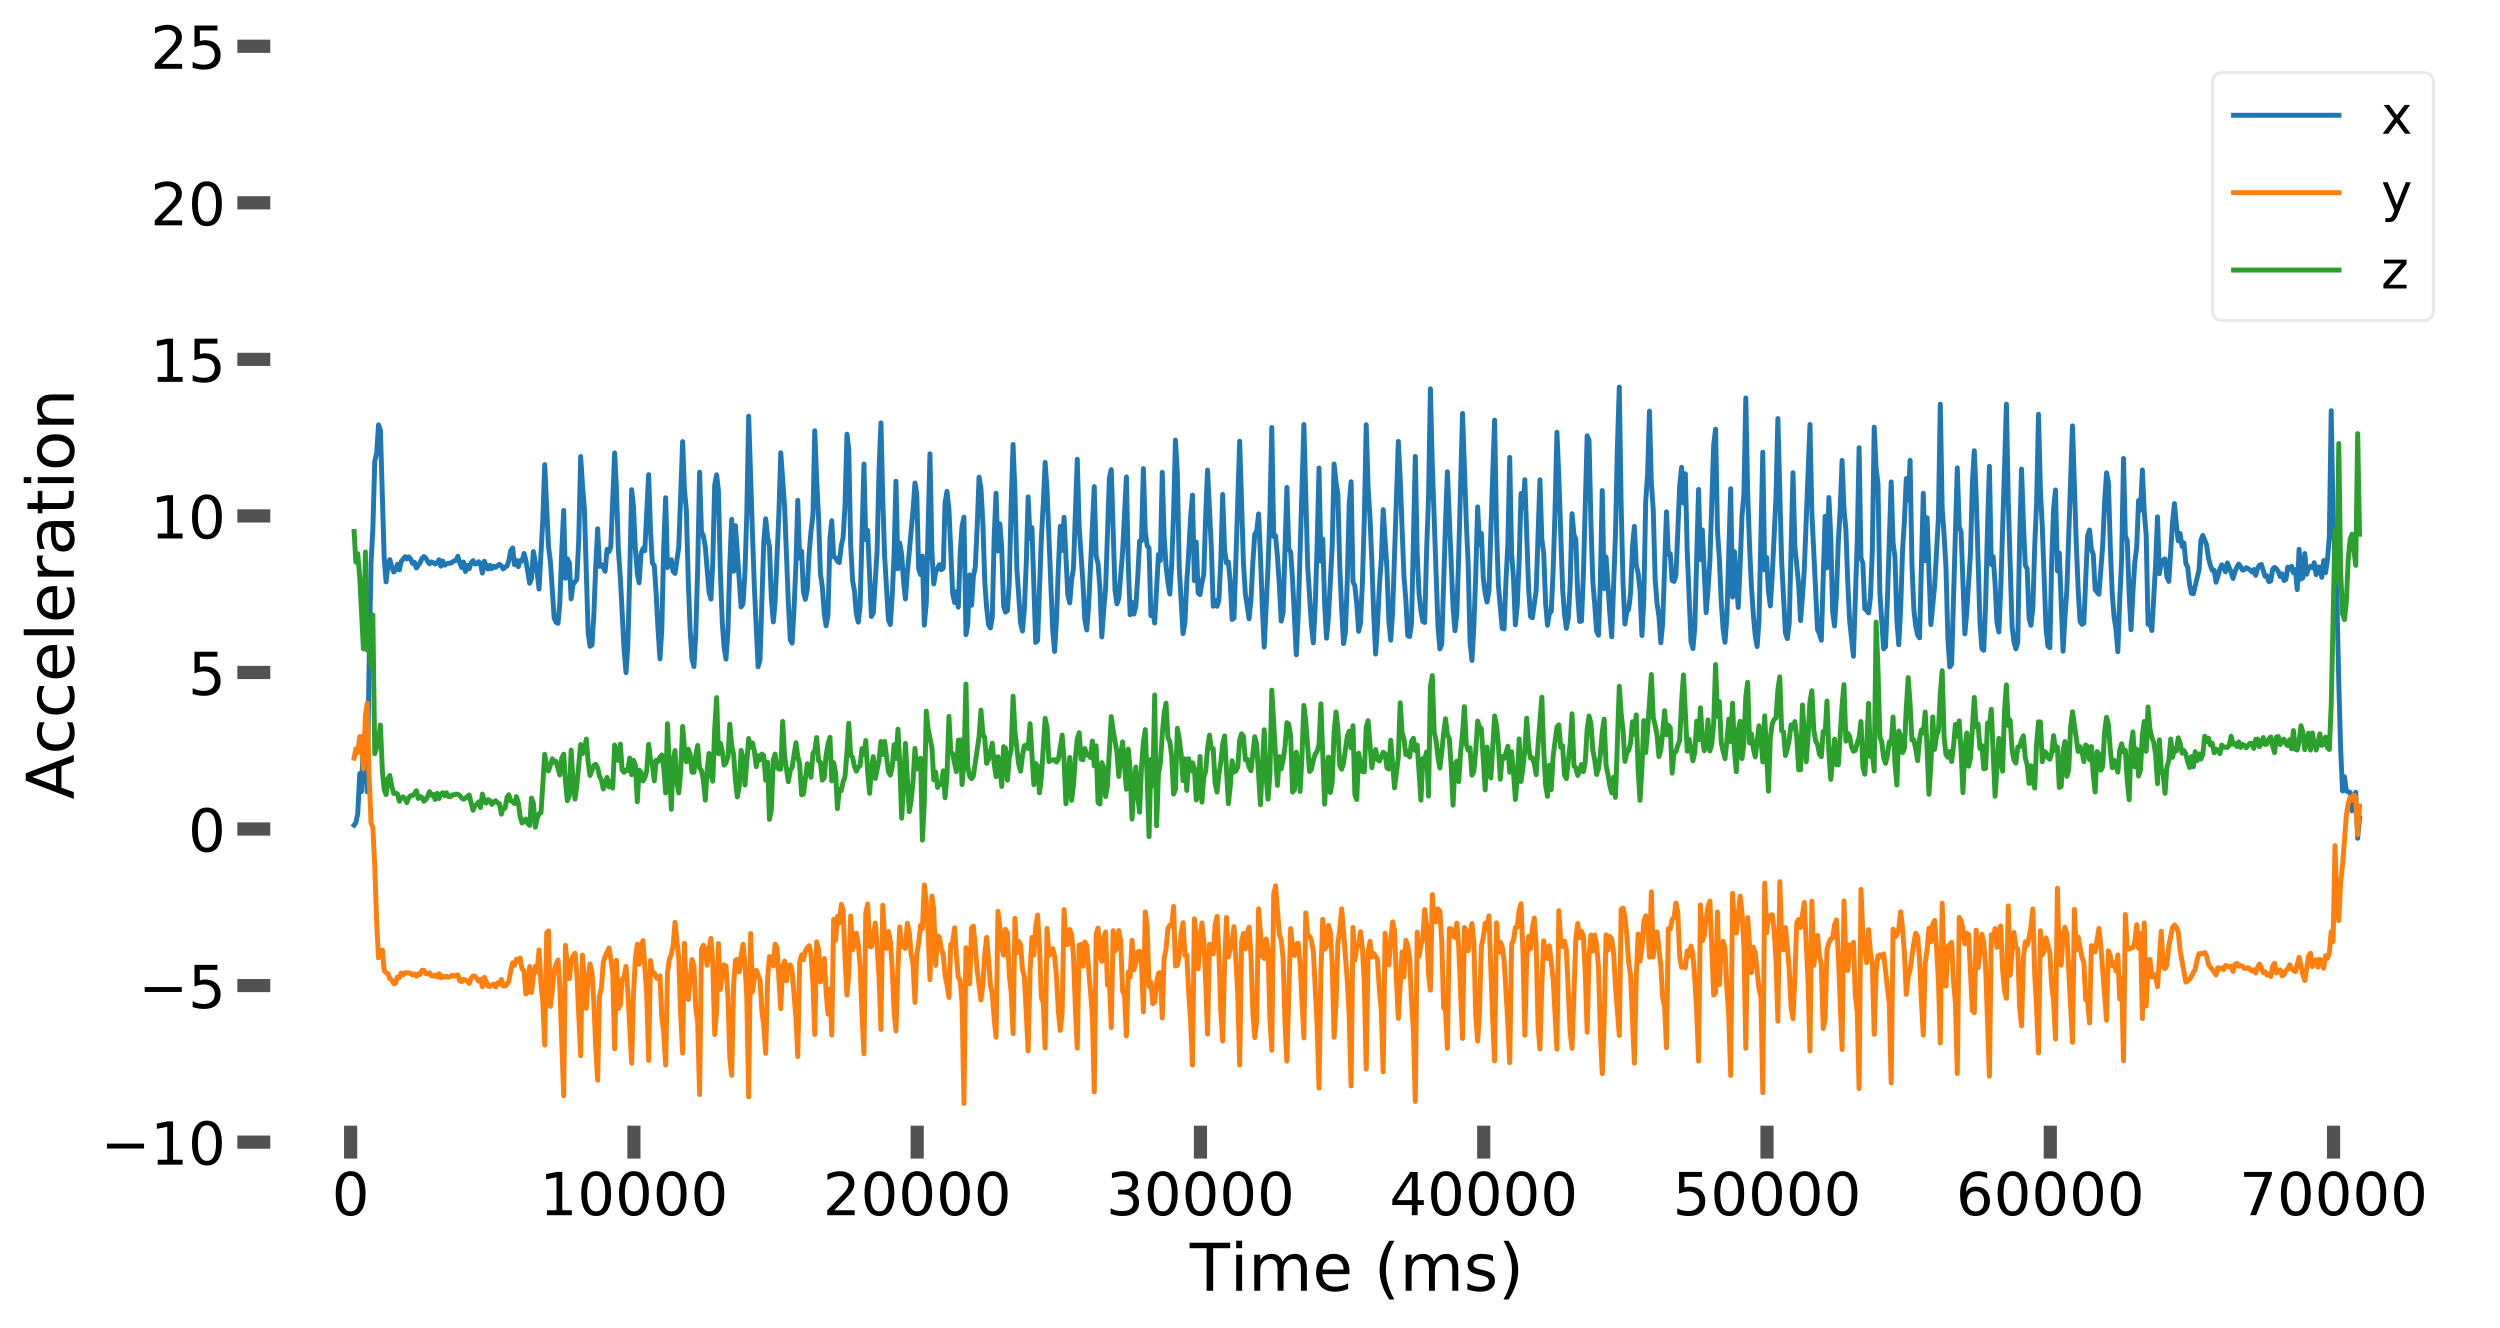 <?xml version="1.0" encoding="utf-8" standalone="no"?>
<!DOCTYPE svg PUBLIC "-//W3C//DTD SVG 1.1//EN"
  "http://www.w3.org/Graphics/SVG/1.1/DTD/svg11.dtd">
<!-- Created with matplotlib (https://matplotlib.org/) -->
<svg height="403.155pt" version="1.1" viewBox="0 0 758.845 403.155" width="758.845pt" xmlns="http://www.w3.org/2000/svg" xmlns:xlink="http://www.w3.org/1999/xlink">
 <defs>
  <style type="text/css">
*{stroke-linecap:butt;stroke-linejoin:round;}
  </style>
 </defs>
 <g id="figure_1">
  <g id="patch_1">
   <path d="M 0 403.155 
L 758.845 403.155 
L 758.845 0 
L 0 0 
z
" style="fill:#ffffff;"/>
  </g>
  <g id="axes_1">
   <g id="patch_2">
    <path d="M 77.045 346.679 
L 746.645 346.679 
L 746.645 14.039 
L 77.045 14.039 
z
" style="fill:#ffffff;"/>
   </g>
   <g id="matplotlib.axis_1">
    <g id="xtick_1">
     <g id="line2d_1">
      <defs>
       <path d="M 0 5 
L 0 -5 
" id="m43a6dff1e2" style="stroke:#525252;stroke-width:4;"/>
      </defs>
      <g>
       <use style="fill:#525252;stroke:#525252;stroke-width:4;" x="106.432" xlink:href="#m43a6dff1e2" y="346.679"/>
      </g>
     </g>
     <g id="text_1">
      <!-- 0 -->
      <defs>
       <path d="M 31.781 66.406 
Q 24.172 66.406 20.328 58.906 
Q 16.5 51.422 16.5 36.375 
Q 16.5 21.391 20.328 13.891 
Q 24.172 6.391 31.781 6.391 
Q 39.453 6.391 43.281 13.891 
Q 47.125 21.391 47.125 36.375 
Q 47.125 51.422 43.281 58.906 
Q 39.453 66.406 31.781 66.406 
z
M 31.781 74.219 
Q 44.047 74.219 50.516 64.516 
Q 56.984 54.828 56.984 36.375 
Q 56.984 17.969 50.516 8.266 
Q 44.047 -1.422 31.781 -1.422 
Q 19.531 -1.422 13.062 8.266 
Q 6.594 17.969 6.594 36.375 
Q 6.594 54.828 13.062 64.516 
Q 19.531 74.219 31.781 74.219 
z
" id="DejaVuSans-48"/>
      </defs>
      <g transform="translate(100.706 368.856)scale(0.18 -0.18)">
       <use xlink:href="#DejaVuSans-48"/>
      </g>
     </g>
    </g>
    <g id="xtick_2">
     <g id="line2d_2">
      <g>
       <use style="fill:#525252;stroke:#525252;stroke-width:4;" x="192.417" xlink:href="#m43a6dff1e2" y="346.679"/>
      </g>
     </g>
     <g id="text_2">
      <!-- 10000 -->
      <defs>
       <path d="M 12.406 8.297 
L 28.516 8.297 
L 28.516 63.922 
L 10.984 60.406 
L 10.984 69.391 
L 28.422 72.906 
L 38.281 72.906 
L 38.281 8.297 
L 54.391 8.297 
L 54.391 0 
L 12.406 0 
z
" id="DejaVuSans-49"/>
      </defs>
      <g transform="translate(163.785 368.856)scale(0.18 -0.18)">
       <use xlink:href="#DejaVuSans-49"/>
       <use x="63.623" xlink:href="#DejaVuSans-48"/>
       <use x="127.246" xlink:href="#DejaVuSans-48"/>
       <use x="190.869" xlink:href="#DejaVuSans-48"/>
       <use x="254.492" xlink:href="#DejaVuSans-48"/>
      </g>
     </g>
    </g>
    <g id="xtick_3">
     <g id="line2d_3">
      <g>
       <use style="fill:#525252;stroke:#525252;stroke-width:4;" x="278.401" xlink:href="#m43a6dff1e2" y="346.679"/>
      </g>
     </g>
     <g id="text_3">
      <!-- 20000 -->
      <defs>
       <path d="M 19.188 8.297 
L 53.609 8.297 
L 53.609 0 
L 7.328 0 
L 7.328 8.297 
Q 12.938 14.109 22.625 23.891 
Q 32.328 33.688 34.812 36.531 
Q 39.547 41.844 41.422 45.531 
Q 43.312 49.219 43.312 52.781 
Q 43.312 58.594 39.234 62.25 
Q 35.156 65.922 28.609 65.922 
Q 23.969 65.922 18.812 64.312 
Q 13.672 62.703 7.812 59.422 
L 7.812 69.391 
Q 13.766 71.781 18.938 73 
Q 24.125 74.219 28.422 74.219 
Q 39.75 74.219 46.484 68.547 
Q 53.219 62.891 53.219 53.422 
Q 53.219 48.922 51.531 44.891 
Q 49.859 40.875 45.406 35.406 
Q 44.188 33.984 37.641 27.219 
Q 31.109 20.453 19.188 8.297 
z
" id="DejaVuSans-50"/>
      </defs>
      <g transform="translate(249.77 368.856)scale(0.18 -0.18)">
       <use xlink:href="#DejaVuSans-50"/>
       <use x="63.623" xlink:href="#DejaVuSans-48"/>
       <use x="127.246" xlink:href="#DejaVuSans-48"/>
       <use x="190.869" xlink:href="#DejaVuSans-48"/>
       <use x="254.492" xlink:href="#DejaVuSans-48"/>
      </g>
     </g>
    </g>
    <g id="xtick_4">
     <g id="line2d_4">
      <g>
       <use style="fill:#525252;stroke:#525252;stroke-width:4;" x="364.386" xlink:href="#m43a6dff1e2" y="346.679"/>
      </g>
     </g>
     <g id="text_4">
      <!-- 30000 -->
      <defs>
       <path d="M 40.578 39.312 
Q 47.656 37.797 51.625 33 
Q 55.609 28.219 55.609 21.188 
Q 55.609 10.406 48.188 4.484 
Q 40.766 -1.422 27.094 -1.422 
Q 22.516 -1.422 17.656 -0.516 
Q 12.797 0.391 7.625 2.203 
L 7.625 11.719 
Q 11.719 9.328 16.594 8.109 
Q 21.484 6.891 26.812 6.891 
Q 36.078 6.891 40.938 10.547 
Q 45.797 14.203 45.797 21.188 
Q 45.797 27.641 41.281 31.266 
Q 36.766 34.906 28.719 34.906 
L 20.219 34.906 
L 20.219 43.016 
L 29.109 43.016 
Q 36.375 43.016 40.234 45.922 
Q 44.094 48.828 44.094 54.297 
Q 44.094 59.906 40.109 62.906 
Q 36.141 65.922 28.719 65.922 
Q 24.656 65.922 20.016 65.031 
Q 15.375 64.156 9.812 62.312 
L 9.812 71.094 
Q 15.438 72.656 20.344 73.438 
Q 25.25 74.219 29.594 74.219 
Q 40.828 74.219 47.359 69.109 
Q 53.906 64.016 53.906 55.328 
Q 53.906 49.266 50.438 45.094 
Q 46.969 40.922 40.578 39.312 
z
" id="DejaVuSans-51"/>
      </defs>
      <g transform="translate(335.754 368.856)scale(0.18 -0.18)">
       <use xlink:href="#DejaVuSans-51"/>
       <use x="63.623" xlink:href="#DejaVuSans-48"/>
       <use x="127.246" xlink:href="#DejaVuSans-48"/>
       <use x="190.869" xlink:href="#DejaVuSans-48"/>
       <use x="254.492" xlink:href="#DejaVuSans-48"/>
      </g>
     </g>
    </g>
    <g id="xtick_5">
     <g id="line2d_5">
      <g>
       <use style="fill:#525252;stroke:#525252;stroke-width:4;" x="450.37" xlink:href="#m43a6dff1e2" y="346.679"/>
      </g>
     </g>
     <g id="text_5">
      <!-- 40000 -->
      <defs>
       <path d="M 37.797 64.312 
L 12.891 25.391 
L 37.797 25.391 
z
M 35.203 72.906 
L 47.609 72.906 
L 47.609 25.391 
L 58.016 25.391 
L 58.016 17.188 
L 47.609 17.188 
L 47.609 0 
L 37.797 0 
L 37.797 17.188 
L 4.891 17.188 
L 4.891 26.703 
z
" id="DejaVuSans-52"/>
      </defs>
      <g transform="translate(421.739 368.856)scale(0.18 -0.18)">
       <use xlink:href="#DejaVuSans-52"/>
       <use x="63.623" xlink:href="#DejaVuSans-48"/>
       <use x="127.246" xlink:href="#DejaVuSans-48"/>
       <use x="190.869" xlink:href="#DejaVuSans-48"/>
       <use x="254.492" xlink:href="#DejaVuSans-48"/>
      </g>
     </g>
    </g>
    <g id="xtick_6">
     <g id="line2d_6">
      <g>
       <use style="fill:#525252;stroke:#525252;stroke-width:4;" x="536.355" xlink:href="#m43a6dff1e2" y="346.679"/>
      </g>
     </g>
     <g id="text_6">
      <!-- 50000 -->
      <defs>
       <path d="M 10.797 72.906 
L 49.516 72.906 
L 49.516 64.594 
L 19.828 64.594 
L 19.828 46.734 
Q 21.969 47.469 24.109 47.828 
Q 26.266 48.188 28.422 48.188 
Q 40.625 48.188 47.75 41.5 
Q 54.891 34.812 54.891 23.391 
Q 54.891 11.625 47.562 5.094 
Q 40.234 -1.422 26.906 -1.422 
Q 22.312 -1.422 17.547 -0.641 
Q 12.797 0.141 7.719 1.703 
L 7.719 11.625 
Q 12.109 9.234 16.797 8.062 
Q 21.484 6.891 26.703 6.891 
Q 35.156 6.891 40.078 11.328 
Q 45.016 15.766 45.016 23.391 
Q 45.016 31 40.078 35.438 
Q 35.156 39.891 26.703 39.891 
Q 22.75 39.891 18.812 39.016 
Q 14.891 38.141 10.797 36.281 
z
" id="DejaVuSans-53"/>
      </defs>
      <g transform="translate(507.723 368.856)scale(0.18 -0.18)">
       <use xlink:href="#DejaVuSans-53"/>
       <use x="63.623" xlink:href="#DejaVuSans-48"/>
       <use x="127.246" xlink:href="#DejaVuSans-48"/>
       <use x="190.869" xlink:href="#DejaVuSans-48"/>
       <use x="254.492" xlink:href="#DejaVuSans-48"/>
      </g>
     </g>
    </g>
    <g id="xtick_7">
     <g id="line2d_7">
      <g>
       <use style="fill:#525252;stroke:#525252;stroke-width:4;" x="622.339" xlink:href="#m43a6dff1e2" y="346.679"/>
      </g>
     </g>
     <g id="text_7">
      <!-- 60000 -->
      <defs>
       <path d="M 33.016 40.375 
Q 26.375 40.375 22.484 35.828 
Q 18.609 31.297 18.609 23.391 
Q 18.609 15.531 22.484 10.953 
Q 26.375 6.391 33.016 6.391 
Q 39.656 6.391 43.531 10.953 
Q 47.406 15.531 47.406 23.391 
Q 47.406 31.297 43.531 35.828 
Q 39.656 40.375 33.016 40.375 
z
M 52.594 71.297 
L 52.594 62.312 
Q 48.875 64.062 45.094 64.984 
Q 41.312 65.922 37.594 65.922 
Q 27.828 65.922 22.672 59.328 
Q 17.531 52.734 16.797 39.406 
Q 19.672 43.656 24.016 45.922 
Q 28.375 48.188 33.594 48.188 
Q 44.578 48.188 50.953 41.516 
Q 57.328 34.859 57.328 23.391 
Q 57.328 12.156 50.688 5.359 
Q 44.047 -1.422 33.016 -1.422 
Q 20.359 -1.422 13.672 8.266 
Q 6.984 17.969 6.984 36.375 
Q 6.984 53.656 15.188 63.938 
Q 23.391 74.219 37.203 74.219 
Q 40.922 74.219 44.703 73.484 
Q 48.484 72.75 52.594 71.297 
z
" id="DejaVuSans-54"/>
      </defs>
      <g transform="translate(593.708 368.856)scale(0.18 -0.18)">
       <use xlink:href="#DejaVuSans-54"/>
       <use x="63.623" xlink:href="#DejaVuSans-48"/>
       <use x="127.246" xlink:href="#DejaVuSans-48"/>
       <use x="190.869" xlink:href="#DejaVuSans-48"/>
       <use x="254.492" xlink:href="#DejaVuSans-48"/>
      </g>
     </g>
    </g>
    <g id="xtick_8">
     <g id="line2d_8">
      <g>
       <use style="fill:#525252;stroke:#525252;stroke-width:4;" x="708.324" xlink:href="#m43a6dff1e2" y="346.679"/>
      </g>
     </g>
     <g id="text_8">
      <!-- 70000 -->
      <defs>
       <path d="M 8.203 72.906 
L 55.078 72.906 
L 55.078 68.703 
L 28.609 0 
L 18.312 0 
L 43.219 64.594 
L 8.203 64.594 
z
" id="DejaVuSans-55"/>
      </defs>
      <g transform="translate(679.692 368.856)scale(0.18 -0.18)">
       <use xlink:href="#DejaVuSans-55"/>
       <use x="63.623" xlink:href="#DejaVuSans-48"/>
       <use x="127.246" xlink:href="#DejaVuSans-48"/>
       <use x="190.869" xlink:href="#DejaVuSans-48"/>
       <use x="254.492" xlink:href="#DejaVuSans-48"/>
      </g>
     </g>
    </g>
    <g id="text_9">
     <!-- Time (ms) -->
     <defs>
      <path d="M -0.297 72.906 
L 61.375 72.906 
L 61.375 64.594 
L 35.5 64.594 
L 35.5 0 
L 25.594 0 
L 25.594 64.594 
L -0.297 64.594 
z
" id="DejaVuSans-84"/>
      <path d="M 9.422 54.688 
L 18.406 54.688 
L 18.406 0 
L 9.422 0 
z
M 9.422 75.984 
L 18.406 75.984 
L 18.406 64.594 
L 9.422 64.594 
z
" id="DejaVuSans-105"/>
      <path d="M 52 44.188 
Q 55.375 50.25 60.062 53.125 
Q 64.75 56 71.094 56 
Q 79.641 56 84.281 50.016 
Q 88.922 44.047 88.922 33.016 
L 88.922 0 
L 79.891 0 
L 79.891 32.719 
Q 79.891 40.578 77.094 44.375 
Q 74.312 48.188 68.609 48.188 
Q 61.625 48.188 57.562 43.547 
Q 53.516 38.922 53.516 30.906 
L 53.516 0 
L 44.484 0 
L 44.484 32.719 
Q 44.484 40.625 41.703 44.406 
Q 38.922 48.188 33.109 48.188 
Q 26.219 48.188 22.156 43.531 
Q 18.109 38.875 18.109 30.906 
L 18.109 0 
L 9.078 0 
L 9.078 54.688 
L 18.109 54.688 
L 18.109 46.188 
Q 21.188 51.219 25.484 53.609 
Q 29.781 56 35.688 56 
Q 41.656 56 45.828 52.969 
Q 50 49.953 52 44.188 
z
" id="DejaVuSans-109"/>
      <path d="M 56.203 29.594 
L 56.203 25.203 
L 14.891 25.203 
Q 15.484 15.922 20.484 11.062 
Q 25.484 6.203 34.422 6.203 
Q 39.594 6.203 44.453 7.469 
Q 49.312 8.734 54.109 11.281 
L 54.109 2.781 
Q 49.266 0.734 44.188 -0.344 
Q 39.109 -1.422 33.891 -1.422 
Q 20.797 -1.422 13.156 6.188 
Q 5.516 13.812 5.516 26.812 
Q 5.516 40.234 12.766 48.109 
Q 20.016 56 32.328 56 
Q 43.359 56 49.781 48.891 
Q 56.203 41.797 56.203 29.594 
z
M 47.219 32.234 
Q 47.125 39.594 43.094 43.984 
Q 39.062 48.391 32.422 48.391 
Q 24.906 48.391 20.391 44.141 
Q 15.875 39.891 15.188 32.172 
z
" id="DejaVuSans-101"/>
      <path id="DejaVuSans-32"/>
      <path d="M 31 75.875 
Q 24.469 64.656 21.281 53.656 
Q 18.109 42.672 18.109 31.391 
Q 18.109 20.125 21.312 9.062 
Q 24.516 -2 31 -13.188 
L 23.188 -13.188 
Q 15.875 -1.703 12.234 9.375 
Q 8.594 20.453 8.594 31.391 
Q 8.594 42.281 12.203 53.312 
Q 15.828 64.359 23.188 75.875 
z
" id="DejaVuSans-40"/>
      <path d="M 44.281 53.078 
L 44.281 44.578 
Q 40.484 46.531 36.375 47.5 
Q 32.281 48.484 27.875 48.484 
Q 21.188 48.484 17.844 46.438 
Q 14.5 44.391 14.5 40.281 
Q 14.5 37.156 16.891 35.375 
Q 19.281 33.594 26.516 31.984 
L 29.594 31.297 
Q 39.156 29.25 43.188 25.516 
Q 47.219 21.781 47.219 15.094 
Q 47.219 7.469 41.188 3.016 
Q 35.156 -1.422 24.609 -1.422 
Q 20.219 -1.422 15.453 -0.562 
Q 10.688 0.297 5.422 2 
L 5.422 11.281 
Q 10.406 8.688 15.234 7.391 
Q 20.062 6.109 24.812 6.109 
Q 31.156 6.109 34.562 8.281 
Q 37.984 10.453 37.984 14.406 
Q 37.984 18.062 35.516 20.016 
Q 33.062 21.969 24.703 23.781 
L 21.578 24.516 
Q 13.234 26.266 9.516 29.906 
Q 5.812 33.547 5.812 39.891 
Q 5.812 47.609 11.281 51.797 
Q 16.75 56 26.812 56 
Q 31.781 56 36.172 55.266 
Q 40.578 54.547 44.281 53.078 
z
" id="DejaVuSans-115"/>
      <path d="M 8.016 75.875 
L 15.828 75.875 
Q 23.141 64.359 26.781 53.312 
Q 30.422 42.281 30.422 31.391 
Q 30.422 20.453 26.781 9.375 
Q 23.141 -1.703 15.828 -13.188 
L 8.016 -13.188 
Q 14.5 -2 17.703 9.062 
Q 20.906 20.125 20.906 31.391 
Q 20.906 42.672 17.703 53.656 
Q 14.5 64.656 8.016 75.875 
z
" id="DejaVuSans-41"/>
     </defs>
     <g transform="translate(361.138 391.796)scale(0.2 -0.2)">
      <use xlink:href="#DejaVuSans-84"/>
      <use x="61.037" xlink:href="#DejaVuSans-105"/>
      <use x="88.82" xlink:href="#DejaVuSans-109"/>
      <use x="186.232" xlink:href="#DejaVuSans-101"/>
      <use x="247.756" xlink:href="#DejaVuSans-32"/>
      <use x="279.543" xlink:href="#DejaVuSans-40"/>
      <use x="318.557" xlink:href="#DejaVuSans-109"/>
      <use x="415.969" xlink:href="#DejaVuSans-115"/>
      <use x="468.068" xlink:href="#DejaVuSans-41"/>
     </g>
    </g>
   </g>
   <g id="matplotlib.axis_2">
    <g id="ytick_1">
     <g id="line2d_9">
      <defs>
       <path d="M 5 0 
L -5 -0 
" id="m518f350a1a" style="stroke:#525252;stroke-width:4;"/>
      </defs>
      <g>
       <use style="fill:#525252;stroke:#525252;stroke-width:4;" x="77.045" xlink:href="#m518f350a1a" y="346.679"/>
      </g>
     </g>
     <g id="text_10">
      <!-- −10 -->
      <defs>
       <path d="M 10.594 35.5 
L 73.188 35.5 
L 73.188 27.203 
L 10.594 27.203 
z
" id="DejaVuSans-8722"/>
      </defs>
      <g transform="translate(30.556 353.517)scale(0.18 -0.18)">
       <use xlink:href="#DejaVuSans-8722"/>
       <use x="83.789" xlink:href="#DejaVuSans-49"/>
       <use x="147.412" xlink:href="#DejaVuSans-48"/>
      </g>
     </g>
    </g>
    <g id="ytick_2">
     <g id="line2d_10">
      <g>
       <use style="fill:#525252;stroke:#525252;stroke-width:4;" x="77.045" xlink:href="#m518f350a1a" y="299.159"/>
      </g>
     </g>
     <g id="text_11">
      <!-- −5 -->
      <g transform="translate(42.009 305.997)scale(0.18 -0.18)">
       <use xlink:href="#DejaVuSans-8722"/>
       <use x="83.789" xlink:href="#DejaVuSans-53"/>
      </g>
     </g>
    </g>
    <g id="ytick_3">
     <g id="line2d_11">
      <g>
       <use style="fill:#525252;stroke:#525252;stroke-width:4;" x="77.045" xlink:href="#m518f350a1a" y="251.639"/>
      </g>
     </g>
     <g id="text_12">
      <!-- 0 -->
      <g transform="translate(57.092 258.477)scale(0.18 -0.18)">
       <use xlink:href="#DejaVuSans-48"/>
      </g>
     </g>
    </g>
    <g id="ytick_4">
     <g id="line2d_12">
      <g>
       <use style="fill:#525252;stroke:#525252;stroke-width:4;" x="77.045" xlink:href="#m518f350a1a" y="204.119"/>
      </g>
     </g>
     <g id="text_13">
      <!-- 5 -->
      <g transform="translate(57.092 210.957)scale(0.18 -0.18)">
       <use xlink:href="#DejaVuSans-53"/>
      </g>
     </g>
    </g>
    <g id="ytick_5">
     <g id="line2d_13">
      <g>
       <use style="fill:#525252;stroke:#525252;stroke-width:4;" x="77.045" xlink:href="#m518f350a1a" y="156.599"/>
      </g>
     </g>
     <g id="text_14">
      <!-- 10 -->
      <g transform="translate(45.64 163.437)scale(0.18 -0.18)">
       <use xlink:href="#DejaVuSans-49"/>
       <use x="63.623" xlink:href="#DejaVuSans-48"/>
      </g>
     </g>
    </g>
    <g id="ytick_6">
     <g id="line2d_14">
      <g>
       <use style="fill:#525252;stroke:#525252;stroke-width:4;" x="77.045" xlink:href="#m518f350a1a" y="109.079"/>
      </g>
     </g>
     <g id="text_15">
      <!-- 15 -->
      <g transform="translate(45.64 115.917)scale(0.18 -0.18)">
       <use xlink:href="#DejaVuSans-49"/>
       <use x="63.623" xlink:href="#DejaVuSans-53"/>
      </g>
     </g>
    </g>
    <g id="ytick_7">
     <g id="line2d_15">
      <g>
       <use style="fill:#525252;stroke:#525252;stroke-width:4;" x="77.045" xlink:href="#m518f350a1a" y="61.559"/>
      </g>
     </g>
     <g id="text_16">
      <!-- 20 -->
      <g transform="translate(45.64 68.397)scale(0.18 -0.18)">
       <use xlink:href="#DejaVuSans-50"/>
       <use x="63.623" xlink:href="#DejaVuSans-48"/>
      </g>
     </g>
    </g>
    <g id="ytick_8">
     <g id="line2d_16">
      <g>
       <use style="fill:#525252;stroke:#525252;stroke-width:4;" x="77.045" xlink:href="#m518f350a1a" y="14.039"/>
      </g>
     </g>
     <g id="text_17">
      <!-- 25 -->
      <g transform="translate(45.64 20.877)scale(0.18 -0.18)">
       <use xlink:href="#DejaVuSans-50"/>
       <use x="63.623" xlink:href="#DejaVuSans-53"/>
      </g>
     </g>
    </g>
    <g id="text_18">
     <!-- Acceleration -->
     <defs>
      <path d="M 34.188 63.188 
L 20.797 26.906 
L 47.609 26.906 
z
M 28.609 72.906 
L 39.797 72.906 
L 67.578 0 
L 57.328 0 
L 50.688 18.703 
L 17.828 18.703 
L 11.188 0 
L 0.781 0 
z
" id="DejaVuSans-65"/>
      <path d="M 48.781 52.594 
L 48.781 44.188 
Q 44.969 46.297 41.141 47.344 
Q 37.312 48.391 33.406 48.391 
Q 24.656 48.391 19.812 42.844 
Q 14.984 37.312 14.984 27.297 
Q 14.984 17.281 19.812 11.734 
Q 24.656 6.203 33.406 6.203 
Q 37.312 6.203 41.141 7.25 
Q 44.969 8.297 48.781 10.406 
L 48.781 2.094 
Q 45.016 0.344 40.984 -0.531 
Q 36.969 -1.422 32.422 -1.422 
Q 20.062 -1.422 12.781 6.344 
Q 5.516 14.109 5.516 27.297 
Q 5.516 40.672 12.859 48.328 
Q 20.219 56 33.016 56 
Q 37.156 56 41.109 55.141 
Q 45.062 54.297 48.781 52.594 
z
" id="DejaVuSans-99"/>
      <path d="M 9.422 75.984 
L 18.406 75.984 
L 18.406 0 
L 9.422 0 
z
" id="DejaVuSans-108"/>
      <path d="M 41.109 46.297 
Q 39.594 47.172 37.812 47.578 
Q 36.031 48 33.891 48 
Q 26.266 48 22.188 43.047 
Q 18.109 38.094 18.109 28.812 
L 18.109 0 
L 9.078 0 
L 9.078 54.688 
L 18.109 54.688 
L 18.109 46.188 
Q 20.953 51.172 25.484 53.578 
Q 30.031 56 36.531 56 
Q 37.453 56 38.578 55.875 
Q 39.703 55.766 41.062 55.516 
z
" id="DejaVuSans-114"/>
      <path d="M 34.281 27.484 
Q 23.391 27.484 19.188 25 
Q 14.984 22.516 14.984 16.5 
Q 14.984 11.719 18.141 8.906 
Q 21.297 6.109 26.703 6.109 
Q 34.188 6.109 38.703 11.406 
Q 43.219 16.703 43.219 25.484 
L 43.219 27.484 
z
M 52.203 31.203 
L 52.203 0 
L 43.219 0 
L 43.219 8.297 
Q 40.141 3.328 35.547 0.953 
Q 30.953 -1.422 24.312 -1.422 
Q 15.922 -1.422 10.953 3.297 
Q 6 8.016 6 15.922 
Q 6 25.141 12.172 29.828 
Q 18.359 34.516 30.609 34.516 
L 43.219 34.516 
L 43.219 35.406 
Q 43.219 41.609 39.141 45 
Q 35.062 48.391 27.688 48.391 
Q 23 48.391 18.547 47.266 
Q 14.109 46.141 10.016 43.891 
L 10.016 52.203 
Q 14.938 54.109 19.578 55.047 
Q 24.219 56 28.609 56 
Q 40.484 56 46.344 49.844 
Q 52.203 43.703 52.203 31.203 
z
" id="DejaVuSans-97"/>
      <path d="M 18.312 70.219 
L 18.312 54.688 
L 36.812 54.688 
L 36.812 47.703 
L 18.312 47.703 
L 18.312 18.016 
Q 18.312 11.328 20.141 9.422 
Q 21.969 7.516 27.594 7.516 
L 36.812 7.516 
L 36.812 0 
L 27.594 0 
Q 17.188 0 13.234 3.875 
Q 9.281 7.766 9.281 18.016 
L 9.281 47.703 
L 2.688 47.703 
L 2.688 54.688 
L 9.281 54.688 
L 9.281 70.219 
z
" id="DejaVuSans-116"/>
      <path d="M 30.609 48.391 
Q 23.391 48.391 19.188 42.75 
Q 14.984 37.109 14.984 27.297 
Q 14.984 17.484 19.156 11.844 
Q 23.344 6.203 30.609 6.203 
Q 37.797 6.203 41.984 11.859 
Q 46.188 17.531 46.188 27.297 
Q 46.188 37.016 41.984 42.703 
Q 37.797 48.391 30.609 48.391 
z
M 30.609 56 
Q 42.328 56 49.016 48.375 
Q 55.719 40.766 55.719 27.297 
Q 55.719 13.875 49.016 6.219 
Q 42.328 -1.422 30.609 -1.422 
Q 18.844 -1.422 12.172 6.219 
Q 5.516 13.875 5.516 27.297 
Q 5.516 40.766 12.172 48.375 
Q 18.844 56 30.609 56 
z
" id="DejaVuSans-111"/>
      <path d="M 54.891 33.016 
L 54.891 0 
L 45.906 0 
L 45.906 32.719 
Q 45.906 40.484 42.875 44.328 
Q 39.844 48.188 33.797 48.188 
Q 26.516 48.188 22.312 43.547 
Q 18.109 38.922 18.109 30.906 
L 18.109 0 
L 9.078 0 
L 9.078 54.688 
L 18.109 54.688 
L 18.109 46.188 
Q 21.344 51.125 25.703 53.562 
Q 30.078 56 35.797 56 
Q 45.219 56 50.047 50.172 
Q 54.891 44.344 54.891 33.016 
z
" id="DejaVuSans-110"/>
     </defs>
     <g transform="translate(22.397 242.673)rotate(-90)scale(0.2 -0.2)">
      <use xlink:href="#DejaVuSans-65"/>
      <use x="68.393" xlink:href="#DejaVuSans-99"/>
      <use x="123.373" xlink:href="#DejaVuSans-99"/>
      <use x="178.354" xlink:href="#DejaVuSans-101"/>
      <use x="239.877" xlink:href="#DejaVuSans-108"/>
      <use x="267.66" xlink:href="#DejaVuSans-101"/>
      <use x="329.184" xlink:href="#DejaVuSans-114"/>
      <use x="370.297" xlink:href="#DejaVuSans-97"/>
      <use x="431.576" xlink:href="#DejaVuSans-116"/>
      <use x="470.785" xlink:href="#DejaVuSans-105"/>
      <use x="498.568" xlink:href="#DejaVuSans-111"/>
      <use x="559.75" xlink:href="#DejaVuSans-110"/>
     </g>
    </g>
   </g>
   <g id="line2d_17">
    <path clip-path="url(#pafb03812f7)" d="M 107.481 250.466 
L 108.014 249.737 
L 108.59 246.948 
L 109.192 234.797 
L 109.734 240.263 
L 110.31 223.416 
L 110.912 228.502 
L 111.454 240.306 
L 112.03 202.101 
L 112.632 170.727 
L 113.173 160.646 
L 113.749 140.159 
L 114.351 137.439 
L 114.893 128.957 
L 115.469 130.617 
L 116.613 169.349 
L 117.189 176.626 
L 117.791 171.204 
L 118.332 169.861 
L 118.908 172.047 
L 119.51 173.637 
L 120.052 173.032 
L 120.628 171.311 
L 121.23 172.984 
L 121.772 170.434 
L 122.95 168.983 
L 123.491 169.655 
L 124.067 169.024 
L 124.669 169.71 
L 125.211 171.005 
L 125.787 170.677 
L 126.38 172.387 
L 127.507 170.862 
L 128.109 169.47 
L 128.65 168.929 
L 129.227 169.377 
L 129.82 170.433 
L 130.37 171.119 
L 130.946 170.562 
L 131.548 170.821 
L 132.09 171.194 
L 132.666 170.852 
L 133.268 169.912 
L 133.81 171.847 
L 134.386 170.308 
L 134.987 171.537 
L 135.529 171.16 
L 136.105 170.978 
L 136.707 170.945 
L 137.249 170.687 
L 137.825 170.246 
L 138.427 170.114 
L 138.969 168.864 
L 139.545 170.831 
L 140.138 172.265 
L 140.688 170.605 
L 141.264 173.477 
L 141.866 171.611 
L 142.408 172.658 
L 142.984 170.843 
L 143.586 170.182 
L 144.128 171.214 
L 144.704 171.109 
L 145.306 170.51 
L 145.847 171.064 
L 146.423 173.947 
L 147.025 170.346 
L 147.567 171.713 
L 148.143 172.752 
L 148.745 171.579 
L 149.287 172.585 
L 149.863 171.88 
L 150.465 172.213 
L 151.583 171.301 
L 152.184 171.744 
L 152.726 172.686 
L 153.302 172.177 
L 153.913 171.799 
L 154.446 170.201 
L 155.022 167.135 
L 155.624 166.319 
L 156.165 171.407 
L 156.742 170.121 
L 157.343 172.015 
L 157.885 170.165 
L 158.461 170.298 
L 159.063 167.996 
L 159.605 170.022 
L 160.783 177.045 
L 161.325 175.702 
L 161.901 167.422 
L 163.044 173.796 
L 163.62 178.811 
L 164.764 157.842 
L 165.34 141.032 
L 166.484 165.862 
L 167.06 170.41 
L 168.203 187.54 
L 168.779 188.9 
L 169.373 189.202 
L 169.923 183.214 
L 170.499 167.511 
L 171.101 154.946 
L 171.643 175.526 
L 172.219 169.612 
L 172.821 170.889 
L 173.362 181.784 
L 173.938 177.362 
L 175.082 175.903 
L 175.658 164.24 
L 176.251 138.581 
L 176.802 147.282 
L 177.378 154.172 
L 178.521 192.031 
L 179.098 196.17 
L 179.691 195.769 
L 180.241 186.937 
L 180.817 172.104 
L 181.411 160.5 
L 181.961 171.917 
L 182.537 171.359 
L 183.13 172.286 
L 183.681 173.412 
L 184.257 166.761 
L 184.85 167.472 
L 185.4 165.859 
L 186.57 137.489 
L 187.12 148.54 
L 187.696 166.913 
L 188.298 175.338 
L 189.416 196.893 
L 190.018 204.157 
L 190.559 196.346 
L 191.135 174.89 
L 191.729 148.628 
L 192.279 153.734 
L 192.855 166.579 
L 193.448 173.925 
L 193.999 176.913 
L 194.575 168.074 
L 195.168 166.502 
L 195.718 167.161 
L 196.888 144.083 
L 197.438 160.794 
L 198.014 170.895 
L 198.607 171.669 
L 199.158 180.056 
L 199.734 190.974 
L 200.327 199.98 
L 200.877 191.121 
L 201.454 166.064 
L 202.055 151.086 
L 202.597 172.275 
L 203.173 170.709 
L 203.766 169.894 
L 204.317 173.483 
L 204.893 174.051 
L 206.036 166.08 
L 207.206 134.046 
L 207.756 148.531 
L 208.332 154.855 
L 208.934 176.741 
L 209.476 190.993 
L 210.052 200.041 
L 210.645 202.32 
L 211.196 192.425 
L 211.772 172.44 
L 212.356 143.322 
L 212.915 161.399 
L 213.491 162.642 
L 214.085 165.984 
L 215.211 179.661 
L 215.804 181.865 
L 216.355 170.592 
L 216.931 147.275 
L 217.524 144.124 
L 218.074 149.004 
L 218.65 173.345 
L 219.244 189.052 
L 219.794 196.55 
L 220.37 200.064 
L 220.972 190.979 
L 221.514 171.446 
L 222.09 157.657 
L 222.683 173.396 
L 223.233 159.558 
L 224.953 184.224 
L 225.529 183.376 
L 226.122 173.621 
L 226.673 156.346 
L 227.249 126.337 
L 228.392 161.779 
L 228.969 178.013 
L 230.112 202.374 
L 230.688 200.347 
L 231.832 164.527 
L 232.408 157.463 
L 233.01 163.048 
L 233.552 165.89 
L 234.128 181.619 
L 234.73 188.779 
L 235.271 182.781 
L 236.449 155.107 
L 236.991 137.43 
L 238.16 153.929 
L 239.287 182.854 
L 239.88 194.211 
L 240.43 195.205 
L 241.006 185.19 
L 241.608 171.009 
L 242.15 151.863 
L 242.726 169.373 
L 243.319 167.317 
L 243.87 179.676 
L 244.446 181.923 
L 245.048 178.835 
L 245.589 168.167 
L 246.165 161.371 
L 246.767 156.266 
L 247.309 130.751 
L 247.885 145.65 
L 248.478 157.421 
L 249.029 174.063 
L 249.605 178.111 
L 250.207 186.379 
L 250.748 189.953 
L 251.325 186.713 
L 251.926 163.452 
L 252.468 158.06 
L 253.044 168.969 
L 253.646 169.336 
L 254.188 170.357 
L 254.755 170.756 
L 255.366 165.547 
L 255.907 163.231 
L 256.484 153.661 
L 257.085 131.787 
L 257.627 136.314 
L 258.203 165.159 
L 258.805 176.358 
L 259.347 179.289 
L 259.923 186.253 
L 260.525 188.849 
L 261.067 183.959 
L 262.245 140.865 
L 262.786 163.793 
L 263.362 160.991 
L 264.506 187.119 
L 265.082 186.065 
L 266.226 167.447 
L 266.802 143.238 
L 267.404 128.36 
L 267.945 151.125 
L 268.521 168.854 
L 269.674 188.185 
L 270.241 189.57 
L 270.834 180.737 
L 271.385 168.322 
L 271.961 146.066 
L 272.563 172.652 
L 273.104 164.833 
L 273.68 168.208 
L 274.282 176.641 
L 274.824 181.805 
L 275.4 174.026 
L 277.12 155.164 
L 277.722 146.601 
L 278.263 149.725 
L 278.84 172.646 
L 279.441 174.426 
L 279.983 168.801 
L 280.559 189.748 
L 281.161 182.946 
L 282.279 137.766 
L 282.881 167.468 
L 283.423 177.254 
L 283.999 173.656 
L 285.142 171.393 
L 285.718 172.941 
L 286.312 172.446 
L 286.862 152.684 
L 287.438 149.137 
L 288.04 154.583 
L 289.158 180.048 
L 289.76 182.885 
L 290.301 179.579 
L 290.877 184.301 
L 291.479 167.324 
L 292.021 159.737 
L 292.597 156.99 
L 293.199 192.639 
L 293.741 189.569 
L 294.317 174.523 
L 294.919 183.727 
L 295.46 174.849 
L 296.036 172.22 
L 296.638 159.309 
L 297.18 144.825 
L 297.756 148.237 
L 298.358 159.134 
L 298.9 176.251 
L 299.476 184.387 
L 300.052 189.604 
L 300.619 190.614 
L 301.196 187.246 
L 301.763 163.202 
L 302.339 149.719 
L 302.915 167.247 
L 303.491 159.012 
L 304.059 166.346 
L 304.635 184.006 
L 305.202 185.802 
L 305.787 185.359 
L 306.355 176.749 
L 306.931 152.887 
L 307.507 134.912 
L 308.074 149.301 
L 308.65 172.467 
L 309.794 189.176 
L 310.37 191.538 
L 310.938 184.817 
L 311.514 170.699 
L 312.081 150.816 
L 312.666 163.492 
L 313.233 160.143 
L 314.377 194.992 
L 314.953 194.401 
L 316.105 163.16 
L 316.673 152.909 
L 317.24 140.335 
L 317.816 148.723 
L 319.536 191.361 
L 320.112 197.733 
L 320.68 187.907 
L 321.256 172.333 
L 321.832 159.781 
L 322.399 167.084 
L 322.975 157.013 
L 324.119 180.629 
L 324.704 182.979 
L 325.271 176.125 
L 325.839 172.476 
L 326.991 139.412 
L 327.567 159.998 
L 328.711 176.818 
L 329.278 188.045 
L 329.863 191.212 
L 330.43 184.119 
L 332.15 147.703 
L 332.726 168.864 
L 333.294 171.054 
L 333.87 178.496 
L 334.437 193.315 
L 335.013 185.23 
L 335.589 178.801 
L 336.733 145.127 
L 337.309 142.555 
L 338.453 179.239 
L 339.029 183.288 
L 339.605 181.546 
L 340.748 167.683 
L 341.901 144.758 
L 342.468 171.301 
L 343.044 186.587 
L 343.612 182.81 
L 344.188 186.389 
L 344.764 184.102 
L 345.331 175.526 
L 345.907 164.246 
L 346.475 164.162 
L 347.06 142.247 
L 347.627 161.22 
L 348.203 165.685 
L 348.779 166.364 
L 349.347 186.849 
L 349.914 185.254 
L 350.49 189.113 
L 351.643 168.309 
L 352.21 170.1 
L 352.786 143.364 
L 353.362 162.627 
L 353.93 171.658 
L 354.506 176.845 
L 355.073 180.306 
L 355.65 171.527 
L 356.226 155.855 
L 356.793 133.581 
L 357.378 143.834 
L 357.945 172.207 
L 359.097 192.336 
L 359.665 189.049 
L 360.232 176.563 
L 360.809 167.928 
L 361.385 157.195 
L 361.961 150.287 
L 362.528 176.231 
L 363.104 164.556 
L 363.68 179.962 
L 364.248 180.498 
L 364.824 176.933 
L 365.392 174.423 
L 365.976 156.366 
L 366.544 142.669 
L 367.687 166.236 
L 368.263 184.022 
L 368.831 182.204 
L 369.416 184.036 
L 369.983 182.239 
L 370.551 170.458 
L 371.127 150.093 
L 371.703 166.959 
L 372.279 170.899 
L 372.855 170.606 
L 373.423 176.557 
L 373.99 188.029 
L 374.575 187.615 
L 376.286 133.906 
L 377.429 170.724 
L 378.014 180.266 
L 379.149 187.833 
L 379.725 181.96 
L 380.301 170.541 
L 380.869 162.062 
L 381.445 161.39 
L 382.021 156 
L 382.588 168.568 
L 383.173 184.57 
L 383.741 196.407 
L 384.893 172.096 
L 385.46 156.026 
L 386.036 129.761 
L 386.613 162.843 
L 387.18 162.608 
L 387.748 168.862 
L 388.332 177.536 
L 388.9 188.52 
L 389.467 185.979 
L 390.619 147.956 
L 391.187 166.686 
L 391.772 167.562 
L 392.339 175.998 
L 393.483 198.772 
L 394.059 186.678 
L 395.778 128.84 
L 396.931 171.905 
L 398.066 189.664 
L 398.642 195.148 
L 399.218 183.845 
L 399.785 165.983 
L 400.37 142.062 
L 400.938 170.35 
L 401.505 163.586 
L 402.081 183.542 
L 402.657 193.72 
L 403.233 187.295 
L 404.377 165.839 
L 404.944 140.839 
L 405.529 146.353 
L 406.097 150.011 
L 406.664 171.632 
L 407.24 184.796 
L 407.816 195.359 
L 408.384 191.977 
L 408.96 175.67 
L 409.536 153.027 
L 410.112 146.227 
L 410.68 176.617 
L 411.256 177.828 
L 411.823 183.274 
L 412.399 191.639 
L 412.975 189.129 
L 413.543 176.732 
L 414.128 157.178 
L 414.695 128.929 
L 415.263 147.669 
L 415.847 157.162 
L 416.415 170.374 
L 416.982 186.671 
L 417.558 198.523 
L 418.126 189.545 
L 418.702 177.781 
L 419.278 169.807 
L 419.854 154.704 
L 420.998 172.829 
L 421.574 188.663 
L 422.141 194.318 
L 422.717 185.793 
L 424.437 133.993 
L 425.013 145.319 
L 426.157 174.977 
L 426.733 182.198 
L 427.3 192.926 
L 427.876 193.192 
L 428.453 189.213 
L 429.596 138.54 
L 430.172 168.014 
L 430.74 180.285 
L 431.316 185.425 
L 431.892 188.637 
L 432.459 188.961 
L 433.036 166.899 
L 433.612 150.898 
L 434.179 118.016 
L 434.764 141.4 
L 436.475 190.017 
L 437.051 196.971 
L 437.619 195.559 
L 438.771 158.648 
L 439.338 143.193 
L 441.058 184.341 
L 441.643 191.457 
L 442.21 186.162 
L 442.778 168.383 
L 443.93 125.506 
L 445.073 158.427 
L 445.649 171.403 
L 446.217 194.813 
L 446.793 200.469 
L 447.369 190.31 
L 447.937 174.685 
L 448.521 153.863 
L 449.089 165.353 
L 449.656 161.904 
L 450.232 175.459 
L 450.809 180.164 
L 451.376 182.732 
L 451.952 179.481 
L 453.096 143.997 
L 453.672 127.512 
L 454.248 160.437 
L 454.815 177.58 
L 455.968 190.708 
L 456.535 190.923 
L 457.12 176.305 
L 457.687 165.192 
L 458.255 138.85 
L 458.831 167.906 
L 459.407 175.738 
L 459.975 189.641 
L 460.559 183.574 
L 461.127 170.09 
L 461.694 149.8 
L 462.27 153.951 
L 462.846 145.618 
L 463.99 178.62 
L 464.566 187.132 
L 465.134 187.524 
L 466.286 179.215 
L 467.429 145.645 
L 468.005 163.765 
L 468.573 167.881 
L 469.158 183.171 
L 469.725 189.785 
L 470.293 186.248 
L 470.869 185.574 
L 471.445 173.096 
L 472.012 154.973 
L 472.588 131.228 
L 473.165 144.858 
L 474.308 178.627 
L 474.884 186.45 
L 475.452 190.73 
L 476.036 187.537 
L 476.604 177.431 
L 477.171 155.925 
L 477.756 162.302 
L 478.324 163.623 
L 478.891 180.417 
L 479.476 188.624 
L 480.043 188.53 
L 480.611 174.578 
L 481.763 132.289 
L 482.33 133.632 
L 482.907 158.417 
L 483.483 176.53 
L 484.05 183.329 
L 484.626 191.617 
L 485.202 192.817 
L 485.77 176.142 
L 486.346 148.893 
L 486.922 178.641 
L 487.49 169.074 
L 488.642 186.245 
L 489.209 193.273 
L 490.361 162.273 
L 490.929 136.07 
L 491.514 117.496 
L 492.081 153.491 
L 492.649 176.896 
L 493.233 189.429 
L 493.801 185.689 
L 494.368 184.935 
L 494.944 180.031 
L 495.521 166.037 
L 496.088 159.78 
L 496.664 171.498 
L 497.24 174.052 
L 497.808 179.21 
L 498.392 192.911 
L 498.96 182.111 
L 499.527 152.435 
L 500.112 143.767 
L 500.68 124.782 
L 501.247 146.608 
L 501.823 154.775 
L 502.399 175.719 
L 502.967 183.08 
L 503.551 187.051 
L 504.119 195.094 
L 504.686 189.159 
L 505.839 155.364 
L 506.406 168.25 
L 506.982 168.057 
L 507.558 176.182 
L 508.126 176.486 
L 508.711 174.719 
L 509.846 147.544 
L 510.43 141.859 
L 510.998 152.691 
L 511.565 143.8 
L 512.141 167.472 
L 513.285 194.825 
L 513.87 196.857 
L 514.437 190.528 
L 515.581 148.567 
L 516.157 169.884 
L 516.724 160.858 
L 517.876 185.979 
L 518.444 179.075 
L 519.02 170.11 
L 520.164 135.064 
L 520.748 130.304 
L 521.316 161.066 
L 521.883 169.451 
L 522.459 182.623 
L 523.036 191.08 
L 523.603 194.961 
L 524.188 187.031 
L 525.323 148.363 
L 525.899 181.231 
L 526.475 167.452 
L 527.619 184.385 
L 528.195 171.744 
L 528.762 156.583 
L 529.347 150.002 
L 529.914 120.805 
L 530.482 149.54 
L 531.066 166.014 
L 531.634 178.108 
L 532.201 186.526 
L 532.786 193.021 
L 533.354 196.249 
L 533.921 188.425 
L 535.073 137.257 
L 535.649 172.996 
L 536.226 169.211 
L 536.793 179.553 
L 537.361 183.924 
L 537.937 174.82 
L 539.08 150.729 
L 539.656 127.046 
L 540.8 170.608 
L 541.952 192.175 
L 542.528 193.849 
L 543.096 189.205 
L 544.239 143.494 
L 544.815 165.91 
L 545.959 177.432 
L 546.535 188.364 
L 547.103 181.37 
L 547.679 172.658 
L 549.398 128.848 
L 549.974 155.768 
L 551.694 191.122 
L 552.27 192.356 
L 552.838 194.329 
L 553.99 156.726 
L 554.557 172.376 
L 555.134 151.007 
L 555.71 163.066 
L 556.277 185.789 
L 556.853 190.027 
L 557.429 180.714 
L 557.997 164.535 
L 558.573 154.526 
L 559.149 139.758 
L 559.717 154.512 
L 560.301 160.823 
L 560.869 176.913 
L 561.436 188.455 
L 562.588 199.199 
L 563.741 164.315 
L 564.308 135.905 
L 564.876 169.326 
L 565.452 171.016 
L 566.028 184.763 
L 566.595 185.295 
L 567.18 186.033 
L 567.747 181.253 
L 568.315 167.512 
L 568.891 129.683 
L 569.467 141.967 
L 570.035 146.816 
L 570.611 180.107 
L 571.754 196.931 
L 572.33 196.311 
L 572.907 181.75 
L 574.05 146.271 
L 574.618 164.785 
L 575.194 168.925 
L 575.77 188.293 
L 576.346 195.709 
L 576.913 184.861 
L 577.498 167.053 
L 578.066 158.047 
L 578.633 145.258 
L 579.209 151.832 
L 579.785 139.735 
L 580.353 171.567 
L 580.929 184.955 
L 581.505 190.126 
L 582.073 192.704 
L 582.649 193.605 
L 583.792 149.765 
L 584.368 170.192 
L 584.944 157.155 
L 586.097 189.573 
L 587.232 177.885 
L 588.384 157.066 
L 588.951 122.675 
L 589.527 154.313 
L 590.103 162.356 
L 590.671 172.05 
L 591.247 193.562 
L 591.823 202.404 
L 592.391 201.616 
L 594.11 142.031 
L 594.695 159.81 
L 595.263 161.479 
L 596.415 192.403 
L 596.982 185.826 
L 598.126 167.754 
L 598.702 146.303 
L 599.269 136.824 
L 599.845 150.449 
L 600.989 188.953 
L 601.574 196.863 
L 602.141 197.398 
L 602.709 183.451 
L 603.285 160.154 
L 603.861 141.525 
L 604.428 171.376 
L 605.005 168.966 
L 605.581 177.17 
L 606.148 188.883 
L 606.733 191.818 
L 607.3 178.713 
L 608.444 142.144 
L 609.02 122.68 
L 609.588 152.131 
L 610.74 190.041 
L 611.307 194.838 
L 611.892 196.955 
L 612.459 195.012 
L 613.036 163.217 
L 613.612 142.381 
L 614.179 158.895 
L 614.747 171.577 
L 615.323 172.636 
L 615.899 187.614 
L 616.466 189.791 
L 617.042 184.544 
L 617.618 165.715 
L 618.186 152.418 
L 618.762 125.76 
L 619.338 148.846 
L 619.906 159.762 
L 621.058 190.989 
L 621.625 196.092 
L 622.201 196.597 
L 622.778 169.895 
L 623.345 154.476 
L 623.921 148.722 
L 624.497 173.285 
L 625.073 167.876 
L 626.217 197.669 
L 626.784 187.449 
L 627.361 179.196 
L 629.08 129.259 
L 630.224 164.907 
L 630.8 178.862 
L 631.376 188.626 
L 631.944 189.515 
L 632.528 189.169 
L 633.663 162.65 
L 634.248 160.875 
L 634.815 166.663 
L 635.383 168.287 
L 635.959 179.018 
L 637.103 180.391 
L 638.255 165.522 
L 638.822 152.509 
L 639.407 143.525 
L 639.974 146.373 
L 640.542 165.489 
L 641.127 179.909 
L 641.694 187.152 
L 642.262 190.939 
L 642.846 197.806 
L 643.414 182.171 
L 643.981 170.227 
L 644.566 139.163 
L 645.125 162.685 
L 645.701 164.149 
L 646.286 180.461 
L 646.853 191.128 
L 647.429 179.579 
L 647.997 170.648 
L 648.573 166.105 
L 649.14 151.921 
L 649.725 154.815 
L 650.293 142.66 
L 650.86 155.455 
L 651.445 162.366 
L 652.012 189.49 
L 652.58 189.269 
L 653.164 191.401 
L 654.299 171.49 
L 654.884 156.881 
L 655.452 174.16 
L 656.019 170.551 
L 656.604 169.982 
L 657.171 169.652 
L 657.739 175.095 
L 658.324 176.488 
L 659.467 158.192 
L 660.035 152.867 
L 660.611 159.34 
L 661.178 164.176 
L 661.754 161.937 
L 662.33 165.883 
L 662.898 164.829 
L 663.483 170.971 
L 664.05 172.181 
L 664.618 177.424 
L 665.194 180.097 
L 665.77 180.229 
L 667.49 172.979 
L 668.057 164.025 
L 668.633 162.52 
L 669.777 165.347 
L 670.361 169.399 
L 670.929 171.569 
L 671.496 173.117 
L 672.081 173.085 
L 672.649 176.734 
L 673.216 175.012 
L 673.801 172.77 
L 674.368 171.459 
L 674.936 172.134 
L 675.52 173.571 
L 676.088 170.857 
L 677.24 173.743 
L 677.808 175.586 
L 678.375 173.553 
L 678.96 172.161 
L 679.527 171.227 
L 680.095 171.946 
L 680.68 173.048 
L 681.247 172.904 
L 681.815 172.314 
L 682.967 172.989 
L 683.534 173.621 
L 684.119 172.871 
L 684.686 174.621 
L 685.254 172.575 
L 685.83 171.545 
L 686.406 171.333 
L 687.55 174.957 
L 688.126 174.766 
L 688.693 176.559 
L 689.278 176.288 
L 689.845 172.745 
L 690.413 172.22 
L 690.989 172.654 
L 691.565 173.521 
L 692.133 174.997 
L 692.717 174.203 
L 693.285 176.21 
L 693.852 175.867 
L 694.428 172.136 
L 695.005 172.8 
L 695.572 171.895 
L 696.148 173.839 
L 696.724 172.878 
L 697.292 178.981 
L 697.868 166.747 
L 698.444 175.775 
L 699.011 175.347 
L 699.588 168.011 
L 700.164 174.305 
L 700.731 172.383 
L 701.316 171.934 
L 701.883 172.351 
L 702.451 170.808 
L 703.035 174.44 
L 703.603 172.113 
L 704.17 172.156 
L 704.747 175.23 
L 705.323 170.151 
L 705.89 173.844 
L 706.466 169.855 
L 707.042 162.988 
L 707.61 124.679 
L 708.186 156.802 
L 709.33 180.93 
L 709.906 207.033 
L 710.482 227.451 
L 711.049 240.097 
L 711.634 235.759 
L 712.201 240.112 
L 713.345 240.556 
L 713.921 246.13 
L 714.489 241.586 
L 715.065 240.487 
L 715.641 254.445 
L 716.208 248.248 
L 716.208 248.248 
" style="fill:none;stroke:#1f77b4;stroke-linecap:square;stroke-width:1.5;"/>
   </g>
   <g id="line2d_18">
    <path clip-path="url(#pafb03812f7)" d="M 107.481 230.148 
L 108.014 227.27 
L 108.59 228.391 
L 109.192 223.59 
L 109.734 226.062 
L 110.31 233.405 
L 110.912 217.404 
L 111.454 213.426 
L 112.03 235.557 
L 112.632 249.859 
L 113.173 251.171 
L 113.749 262.892 
L 114.351 280.44 
L 114.893 290.74 
L 115.469 289.199 
L 116.071 288.373 
L 116.613 294.554 
L 117.189 295.29 
L 117.791 295.602 
L 118.332 297.098 
L 118.908 297.452 
L 119.51 298.603 
L 120.052 298.453 
L 120.628 296.567 
L 121.23 296.732 
L 121.772 295.349 
L 122.348 295.944 
L 122.95 295.268 
L 124.067 295.287 
L 124.669 295.479 
L 125.211 295.979 
L 125.787 295.607 
L 126.38 296.3 
L 126.931 295.605 
L 127.507 295.792 
L 128.109 294.518 
L 128.65 294.545 
L 129.227 295.5 
L 129.82 295.664 
L 130.37 295.264 
L 130.946 296.209 
L 131.548 296.291 
L 132.09 295.906 
L 132.666 296.512 
L 133.268 295.567 
L 133.81 296.786 
L 134.386 296.275 
L 134.987 296.64 
L 135.529 296.366 
L 136.105 296.611 
L 136.707 296.412 
L 137.249 296.048 
L 137.825 296.324 
L 138.969 295.908 
L 139.545 297.704 
L 140.138 297.943 
L 140.688 297.258 
L 141.866 297.776 
L 142.408 298.532 
L 142.984 296.899 
L 143.586 296.27 
L 144.128 296.271 
L 145.306 297.853 
L 145.847 297.278 
L 146.423 299.515 
L 147.025 296.641 
L 148.143 299.316 
L 148.745 299.435 
L 149.287 298.966 
L 149.863 298.759 
L 150.465 299.58 
L 151.006 298.333 
L 151.583 298.717 
L 152.184 297.288 
L 152.726 299.287 
L 153.302 299.318 
L 153.913 298.694 
L 154.446 297.926 
L 155.022 294.666 
L 155.624 292.218 
L 156.165 293.012 
L 156.742 291.131 
L 157.343 291.791 
L 157.885 290.798 
L 158.461 294.117 
L 159.063 294.622 
L 159.605 301.724 
L 160.181 301.115 
L 160.783 293.359 
L 161.325 301.262 
L 161.901 296.271 
L 162.503 293.295 
L 163.044 294.93 
L 163.62 288.358 
L 164.214 298.839 
L 164.764 304.106 
L 165.34 317.232 
L 165.942 283.11 
L 166.484 282.558 
L 167.06 305.471 
L 167.662 300.385 
L 168.203 294.759 
L 168.779 292.665 
L 169.373 291.4 
L 169.923 299.525 
L 171.101 332.601 
L 171.643 286.934 
L 172.219 293.432 
L 172.821 297.046 
L 173.362 291.673 
L 173.938 290.194 
L 174.532 289.351 
L 175.082 295.214 
L 176.251 320.423 
L 176.802 289.928 
L 177.971 306.08 
L 178.521 296.755 
L 179.098 292.564 
L 179.691 295.271 
L 180.241 303.837 
L 180.817 317.841 
L 181.411 327.889 
L 181.961 302.32 
L 182.537 299.988 
L 183.13 291.983 
L 183.681 290.315 
L 184.85 287.75 
L 185.4 291.039 
L 185.976 295.254 
L 186.57 318.328 
L 187.12 291.491 
L 187.696 306.129 
L 188.298 305.005 
L 188.84 297.239 
L 189.416 296.638 
L 190.018 293.331 
L 190.559 300.724 
L 191.729 322.735 
L 192.279 301.947 
L 192.855 290.938 
L 193.448 286.573 
L 193.999 292.676 
L 194.575 287.641 
L 195.168 285.515 
L 196.294 301.578 
L 196.888 321.877 
L 197.438 291.561 
L 198.014 295.331 
L 198.607 295.341 
L 199.158 296.662 
L 199.734 297.112 
L 200.327 296.207 
L 200.877 308.728 
L 201.454 313.381 
L 202.055 323.283 
L 202.597 295.386 
L 203.173 291.256 
L 203.766 289.724 
L 204.317 286.99 
L 204.893 279.955 
L 206.036 290.963 
L 206.613 308.137 
L 207.206 319.669 
L 207.756 286.317 
L 208.332 301.24 
L 208.934 303.403 
L 210.052 291.266 
L 210.645 293.244 
L 211.196 305.989 
L 211.772 310.389 
L 212.356 332.228 
L 212.915 288.146 
L 213.491 286.926 
L 214.085 288.041 
L 214.635 292.982 
L 215.211 288.085 
L 215.804 284.839 
L 216.355 292.541 
L 216.931 314.017 
L 217.524 306.682 
L 218.074 286.409 
L 218.65 300.337 
L 219.244 295.987 
L 219.794 292.868 
L 220.37 293.247 
L 220.972 302.807 
L 221.514 321.001 
L 222.09 326.415 
L 222.683 298.941 
L 223.233 291.473 
L 223.809 291.194 
L 224.403 294.994 
L 224.953 290.121 
L 225.529 286.63 
L 226.122 292.473 
L 226.673 302.424 
L 227.249 332.925 
L 227.842 283.361 
L 228.392 301.137 
L 228.969 296.864 
L 229.562 294.513 
L 230.688 297.617 
L 231.282 307.063 
L 231.832 311.412 
L 232.408 319.736 
L 233.01 296.86 
L 233.552 290.334 
L 234.128 291.554 
L 234.73 293.187 
L 235.271 286.582 
L 235.847 287.613 
L 236.991 306.156 
L 237.567 293.274 
L 238.16 291.739 
L 238.711 297.701 
L 239.287 293.14 
L 239.88 292.87 
L 240.43 294.772 
L 241.608 309.112 
L 242.15 320.719 
L 242.726 292.106 
L 243.319 289.846 
L 243.87 291.337 
L 244.446 288.67 
L 245.048 287.606 
L 245.589 287.071 
L 246.165 289.528 
L 246.767 298.616 
L 247.309 313.994 
L 247.885 285.904 
L 248.478 288.274 
L 249.029 298.011 
L 249.605 293.86 
L 250.207 290.952 
L 250.748 301.11 
L 251.325 307.829 
L 251.926 300.176 
L 252.468 314.184 
L 253.044 279.074 
L 253.646 285.388 
L 254.188 278.159 
L 254.755 280.155 
L 255.366 274.515 
L 255.907 276.075 
L 256.484 290.447 
L 257.085 302.056 
L 257.627 295.763 
L 258.203 278.036 
L 258.805 288.247 
L 259.347 286.381 
L 259.923 283.22 
L 260.525 286.766 
L 261.067 293.258 
L 261.643 307.689 
L 262.245 319.888 
L 262.786 277.23 
L 263.362 274.391 
L 263.964 287.314 
L 264.506 287.314 
L 265.684 280.192 
L 266.226 286.95 
L 266.802 296.43 
L 267.404 312.481 
L 267.945 274.776 
L 268.521 284.605 
L 269.115 287.852 
L 269.674 282.757 
L 270.241 285.613 
L 270.834 294.315 
L 271.385 306.877 
L 271.961 312.923 
L 272.563 293.911 
L 273.104 281.356 
L 273.68 287.132 
L 274.282 287.338 
L 274.824 287.915 
L 275.4 280.235 
L 276.002 282.971 
L 276.544 289.383 
L 277.12 292.406 
L 277.722 304.279 
L 278.263 289.862 
L 278.84 286.281 
L 279.441 280.875 
L 279.983 281.833 
L 280.559 268.592 
L 281.161 273.742 
L 281.703 282.191 
L 282.279 297.378 
L 282.881 271.981 
L 283.423 276.031 
L 283.999 293.043 
L 284.601 284.082 
L 285.142 284.473 
L 285.718 287.98 
L 286.312 289.741 
L 286.862 296.122 
L 287.438 298.87 
L 288.04 302.757 
L 288.582 286.624 
L 289.158 286.212 
L 289.76 281.605 
L 290.301 290.013 
L 290.877 296.689 
L 291.479 297.59 
L 292.021 304.71 
L 292.597 334.936 
L 293.199 287.644 
L 293.741 295.089 
L 294.317 298.641 
L 294.919 281.656 
L 295.46 281.111 
L 296.638 294.766 
L 297.756 303.538 
L 298.358 298.764 
L 298.9 289.876 
L 299.476 284.526 
L 300.052 290.956 
L 300.619 299.011 
L 301.196 301.506 
L 301.763 309.028 
L 302.339 314.829 
L 302.915 276.639 
L 303.491 281.148 
L 304.059 287.505 
L 304.635 289.942 
L 305.202 282.107 
L 305.787 283.147 
L 306.355 295.904 
L 306.931 301.148 
L 307.507 313.743 
L 308.074 278.76 
L 308.65 289.238 
L 309.218 285.739 
L 309.794 286.768 
L 310.37 294.373 
L 310.938 296.439 
L 312.081 318.989 
L 312.666 294.659 
L 313.233 284.533 
L 313.809 289.872 
L 314.377 281.35 
L 314.953 277.73 
L 315.521 287.296 
L 316.105 302.878 
L 316.673 304.42 
L 317.24 318.099 
L 317.816 281.816 
L 318.392 290.083 
L 318.96 289.282 
L 319.536 287.956 
L 320.112 290.347 
L 320.68 296.273 
L 321.256 307.132 
L 321.832 312.768 
L 322.399 307.308 
L 322.975 276.107 
L 323.552 286.728 
L 324.119 286.658 
L 324.704 282.141 
L 325.271 283.675 
L 325.839 290.29 
L 326.423 306.205 
L 326.991 318.173 
L 327.567 286.839 
L 328.134 286.667 
L 328.711 293.272 
L 329.278 285.927 
L 329.863 286.968 
L 331.574 308.001 
L 332.15 331.433 
L 332.726 283.553 
L 333.294 281.718 
L 333.87 290.029 
L 334.437 291.8 
L 335.013 284.587 
L 335.589 282.895 
L 336.157 299.028 
L 336.733 297.335 
L 337.309 311.895 
L 337.885 282.494 
L 338.453 288.617 
L 339.029 287.798 
L 339.605 282.462 
L 340.181 285.901 
L 340.748 300.883 
L 341.324 301.811 
L 341.901 314.43 
L 342.468 295.109 
L 343.044 296.566 
L 343.612 285.446 
L 344.188 294.393 
L 344.764 292.282 
L 345.331 289.003 
L 345.907 288.75 
L 346.475 292.376 
L 347.06 307.136 
L 347.627 276.814 
L 348.203 281.03 
L 348.779 299.414 
L 349.347 298.113 
L 349.914 304.649 
L 350.49 304.202 
L 351.067 298.391 
L 351.643 295.403 
L 352.21 295.247 
L 352.786 309 
L 353.362 290.804 
L 353.93 288.202 
L 354.506 281.884 
L 355.073 280.83 
L 355.65 281.103 
L 356.226 275.143 
L 356.793 293.242 
L 357.378 292.998 
L 357.945 290.033 
L 358.521 283.317 
L 359.097 280.074 
L 359.665 289.979 
L 360.232 289.791 
L 360.809 301.238 
L 361.385 309.45 
L 361.961 323.29 
L 362.528 278.902 
L 363.104 283.716 
L 363.68 294.055 
L 364.248 285.249 
L 364.824 280.126 
L 365.392 285.392 
L 365.976 298.039 
L 366.544 313.91 
L 367.111 286.634 
L 367.687 289.539 
L 368.263 289.514 
L 368.831 280.968 
L 369.416 278.157 
L 369.983 289.743 
L 370.551 306.733 
L 371.127 315.995 
L 371.703 293.052 
L 372.279 278.482 
L 372.855 290.478 
L 373.99 285.708 
L 374.575 281.261 
L 375.71 301.708 
L 376.286 323.264 
L 376.862 285.927 
L 377.429 283.324 
L 378.014 288.048 
L 378.582 283.2 
L 379.149 281.426 
L 379.725 290.332 
L 380.301 307.516 
L 380.869 314.967 
L 381.445 310.059 
L 382.021 275.888 
L 383.173 290.296 
L 383.741 290.929 
L 384.317 285.028 
L 384.893 288.098 
L 385.46 309.072 
L 386.036 318.811 
L 386.613 271.457 
L 387.18 268.897 
L 388.332 283.607 
L 388.9 285.23 
L 389.467 290.895 
L 390.052 310.734 
L 390.619 322.095 
L 391.772 281.846 
L 392.339 287.815 
L 392.907 290.017 
L 393.483 286.586 
L 394.059 286.283 
L 394.626 292.551 
L 395.778 315.08 
L 396.346 277.107 
L 396.931 284.136 
L 397.498 284.156 
L 398.066 285.495 
L 398.642 288.663 
L 399.785 311.207 
L 400.37 330.277 
L 400.938 295.288 
L 401.505 279.017 
L 402.081 288.095 
L 402.657 287.162 
L 403.233 280.882 
L 403.809 283.005 
L 404.377 292.564 
L 404.944 314.875 
L 405.529 304.892 
L 406.097 286.291 
L 406.664 282.267 
L 407.24 275.859 
L 407.816 282.634 
L 408.96 297.781 
L 409.536 308.469 
L 410.112 329.625 
L 410.68 281.503 
L 411.256 291.458 
L 411.823 287.737 
L 412.399 286.793 
L 412.975 282.816 
L 413.543 287.843 
L 414.128 298.7 
L 414.695 324.525 
L 415.263 289.121 
L 415.847 285.746 
L 416.415 290.457 
L 416.982 289.45 
L 417.558 290.272 
L 418.126 291.356 
L 418.702 300.545 
L 419.278 306.8 
L 419.854 325.35 
L 420.422 283.253 
L 420.998 292.8 
L 421.574 292.938 
L 422.141 285.166 
L 422.717 279.834 
L 423.294 282.496 
L 423.861 297.211 
L 424.437 309.152 
L 425.581 288.935 
L 426.157 296.496 
L 426.733 285.411 
L 427.3 286.875 
L 427.876 290.868 
L 428.453 303.905 
L 429.02 312.905 
L 429.596 334.344 
L 430.172 282.934 
L 430.74 290.28 
L 431.316 286.899 
L 431.892 284.731 
L 432.459 276.095 
L 433.036 281.255 
L 433.612 295.745 
L 434.179 300.546 
L 434.764 271.537 
L 435.331 279.207 
L 435.899 279.817 
L 436.475 275.873 
L 437.051 276.565 
L 437.619 285.64 
L 438.195 305.954 
L 438.771 306.516 
L 439.338 318.204 
L 439.923 281.867 
L 440.49 281.958 
L 441.058 284.053 
L 441.643 284.56 
L 442.21 280.2 
L 442.778 287.553 
L 443.93 315.204 
L 444.497 281.531 
L 445.073 282.752 
L 445.649 288.583 
L 446.217 283.238 
L 446.793 280.335 
L 447.369 285.961 
L 447.937 308.482 
L 448.521 316.02 
L 449.089 306.9 
L 449.656 287.172 
L 450.232 284.611 
L 450.809 280.244 
L 451.376 281.91 
L 451.952 278.013 
L 453.096 309.715 
L 453.672 322.034 
L 454.248 280.114 
L 454.815 289.094 
L 455.4 285.98 
L 455.968 287.388 
L 456.535 291.288 
L 457.687 310.442 
L 458.255 322.557 
L 458.831 286.614 
L 459.407 285.342 
L 459.975 281.535 
L 460.559 281.403 
L 461.127 276.225 
L 461.694 274.32 
L 462.27 288.913 
L 462.846 314.222 
L 463.414 290.968 
L 463.99 284.254 
L 464.566 288.006 
L 465.134 281.759 
L 465.718 278.646 
L 466.286 286.721 
L 466.853 311.338 
L 467.429 318.419 
L 468.005 298.731 
L 468.573 285.589 
L 469.158 290.148 
L 469.725 290.96 
L 470.293 287.069 
L 471.445 297.313 
L 472.588 318.47 
L 473.165 276.415 
L 473.732 285.421 
L 474.308 287.304 
L 474.884 285.68 
L 475.452 288.414 
L 476.604 313.246 
L 477.171 318.205 
L 478.324 284.968 
L 478.891 280.318 
L 479.476 284.678 
L 480.043 282.699 
L 480.611 284.12 
L 481.187 295.52 
L 481.763 313.316 
L 482.33 290.159 
L 482.907 283.814 
L 483.483 288.673 
L 484.05 283.817 
L 484.626 286.766 
L 485.202 293.498 
L 485.77 313.623 
L 486.346 325.898 
L 486.922 309.917 
L 487.49 283.735 
L 488.066 288.43 
L 488.642 284.23 
L 489.209 284.961 
L 489.794 289.331 
L 490.361 299.502 
L 491.514 314.292 
L 492.081 275.949 
L 492.649 275.653 
L 493.233 278.357 
L 493.801 283.968 
L 494.368 292.154 
L 494.944 296.051 
L 496.088 322.702 
L 496.664 296.566 
L 497.24 283.489 
L 497.808 291.777 
L 498.392 287.761 
L 498.96 279.842 
L 499.527 277.987 
L 500.112 280.107 
L 500.68 290.549 
L 501.247 270.689 
L 501.823 290.462 
L 502.399 284.358 
L 502.967 282.88 
L 504.119 293.077 
L 504.686 302.801 
L 505.271 305.706 
L 505.839 318.019 
L 506.406 281.932 
L 506.982 282.018 
L 507.558 279.084 
L 508.126 278.556 
L 508.711 274.108 
L 509.278 277.007 
L 509.846 290.475 
L 510.43 293.618 
L 510.998 292.905 
L 511.565 293.779 
L 512.141 288.609 
L 512.717 290.171 
L 513.285 287.165 
L 513.87 289.585 
L 514.437 297.209 
L 515.005 307.002 
L 515.581 322.085 
L 516.157 274.674 
L 516.724 285.567 
L 517.3 284.112 
L 517.876 279.039 
L 518.444 275.161 
L 519.02 273.497 
L 520.164 302.034 
L 520.748 301.374 
L 521.316 276.826 
L 521.883 298.889 
L 522.459 287.74 
L 523.036 285.705 
L 523.603 287.778 
L 524.188 300.37 
L 524.755 308.329 
L 525.323 326.435 
L 525.899 271.156 
L 526.475 280.759 
L 527.042 283.196 
L 528.195 272.026 
L 528.762 276.962 
L 529.347 287.353 
L 529.914 318.208 
L 530.482 278.536 
L 531.634 295.217 
L 532.201 287.539 
L 532.786 289.195 
L 533.921 300.225 
L 534.506 302.464 
L 535.073 331.682 
L 535.649 268.056 
L 536.226 283.167 
L 536.793 278.494 
L 537.361 277.93 
L 537.937 277.652 
L 538.513 282.129 
L 539.08 291.669 
L 539.656 309.987 
L 540.232 267.616 
L 540.8 284.381 
L 541.376 288.33 
L 541.952 281.552 
L 542.528 287.277 
L 543.096 294.103 
L 543.672 305.864 
L 544.239 309.236 
L 544.815 296.678 
L 545.383 280.003 
L 545.959 279.091 
L 546.535 281.54 
L 547.679 273.917 
L 548.831 298.247 
L 549.398 319.009 
L 549.974 273.537 
L 550.551 293.042 
L 551.118 287.55 
L 551.694 283.94 
L 552.27 290.239 
L 552.838 292.697 
L 553.414 312.205 
L 553.99 309.295 
L 554.557 288.255 
L 555.134 286.149 
L 555.71 284.978 
L 556.277 284.714 
L 556.853 280.756 
L 557.429 279.231 
L 557.997 289.734 
L 559.149 318.601 
L 559.717 273.456 
L 560.301 290.945 
L 560.869 294.584 
L 561.436 286.845 
L 562.012 287.922 
L 562.588 286.039 
L 563.156 302.033 
L 563.741 307.038 
L 564.308 330.43 
L 564.876 269.965 
L 565.452 283.732 
L 566.595 292.224 
L 567.18 282.181 
L 567.747 289.198 
L 568.315 292.2 
L 568.891 313.955 
L 569.467 294.982 
L 570.035 290.117 
L 570.611 289.838 
L 571.187 290.546 
L 571.754 289.539 
L 573.474 304.801 
L 574.05 328.702 
L 574.618 282.019 
L 575.194 284.467 
L 575.77 283.765 
L 576.346 281.918 
L 576.913 276.778 
L 577.498 281.756 
L 578.066 289.384 
L 578.633 301.846 
L 579.209 296.553 
L 579.785 294.385 
L 580.929 286.096 
L 581.505 283.272 
L 582.073 284.271 
L 582.649 291.01 
L 583.225 304.03 
L 583.792 314.192 
L 584.368 292.382 
L 584.944 288.348 
L 585.512 281.715 
L 586.097 285.901 
L 586.664 280.524 
L 587.232 279.383 
L 587.808 287.382 
L 588.384 297.657 
L 588.951 316.575 
L 589.527 274.185 
L 590.103 295.046 
L 590.671 299.333 
L 591.247 287.328 
L 592.391 286.057 
L 592.967 298.159 
L 593.543 304.43 
L 594.11 325.842 
L 594.695 278.461 
L 595.263 279.481 
L 595.83 282.227 
L 596.415 286.496 
L 596.982 283.278 
L 597.55 283.768 
L 598.702 306.814 
L 599.269 307.369 
L 599.845 282.325 
L 600.422 293.73 
L 601.574 283.56 
L 602.141 286.059 
L 602.709 293.469 
L 603.861 326.67 
L 604.428 283.719 
L 605.005 284.83 
L 605.581 281.863 
L 606.148 287.552 
L 606.733 282.932 
L 607.3 281.074 
L 607.868 294.487 
L 608.444 300.651 
L 609.02 303.027 
L 609.588 274.947 
L 610.172 296.004 
L 610.74 288.725 
L 611.307 283.056 
L 611.892 287.468 
L 612.459 288.125 
L 613.036 305.816 
L 613.612 311.425 
L 614.179 290.642 
L 614.747 285.906 
L 615.323 286.941 
L 615.899 284.648 
L 616.466 281.402 
L 617.042 275.892 
L 617.618 295.992 
L 618.186 306.094 
L 618.762 319.602 
L 619.338 282.521 
L 619.906 289.858 
L 620.482 288.634 
L 621.058 284.711 
L 622.201 289.32 
L 622.778 299.286 
L 623.345 303.892 
L 623.921 315.366 
L 624.497 269.631 
L 625.073 291.05 
L 625.649 292.996 
L 626.217 283.735 
L 626.784 281.423 
L 627.361 283.368 
L 629.08 316.404 
L 629.656 276.033 
L 630.224 288.378 
L 630.8 284.459 
L 631.944 290.535 
L 632.528 292.225 
L 633.096 303.464 
L 633.663 303.497 
L 634.248 310.526 
L 634.815 287.057 
L 635.383 287.452 
L 635.959 288.92 
L 637.103 281.806 
L 637.679 287.069 
L 639.407 309.672 
L 639.974 288.636 
L 640.542 290.158 
L 641.127 293.099 
L 641.694 292.278 
L 642.262 294.757 
L 642.846 289.864 
L 643.414 303.212 
L 643.981 296.947 
L 644.566 321.981 
L 645.125 277.578 
L 645.701 288.021 
L 646.286 288.091 
L 646.853 287.751 
L 647.429 287.612 
L 647.997 285.877 
L 648.573 280.673 
L 649.14 287.853 
L 649.725 283.338 
L 650.293 309.173 
L 650.86 280.153 
L 651.445 305.369 
L 652.012 292.954 
L 652.58 291.197 
L 653.164 296.617 
L 653.732 295.755 
L 654.299 296.154 
L 654.884 299.505 
L 656.019 282.672 
L 656.604 293.396 
L 657.171 294.019 
L 657.739 292.952 
L 658.324 287.045 
L 659.467 281.442 
L 660.035 280.737 
L 660.611 281.422 
L 661.178 282.992 
L 661.754 288.535 
L 663.483 298.132 
L 664.05 297.759 
L 664.618 297.251 
L 665.194 296.338 
L 665.77 295.103 
L 666.337 294.277 
L 666.922 291.273 
L 667.49 289.474 
L 668.633 289.432 
L 669.209 289.145 
L 669.777 290.182 
L 670.361 292.79 
L 671.496 294.328 
L 672.081 295.035 
L 672.649 295.921 
L 673.216 293.746 
L 673.801 294.046 
L 674.368 293.796 
L 674.936 294.353 
L 675.52 293.077 
L 676.655 293.481 
L 677.24 293.328 
L 677.808 294.877 
L 678.375 292.687 
L 678.96 292.429 
L 679.527 293.268 
L 680.095 293.064 
L 680.68 293.332 
L 681.247 293.914 
L 681.815 293.979 
L 682.391 293.757 
L 683.534 294.752 
L 684.119 294.333 
L 684.686 295.365 
L 685.254 293.717 
L 685.83 292.636 
L 686.406 293.737 
L 686.974 295.262 
L 687.55 295.006 
L 688.126 295.942 
L 688.693 295.795 
L 689.278 296.405 
L 689.845 293.167 
L 690.413 292.377 
L 690.989 295.335 
L 691.565 294.561 
L 692.133 294.398 
L 692.717 296.211 
L 693.285 295.837 
L 693.852 294.666 
L 694.428 294.039 
L 695.005 292.833 
L 695.572 294.038 
L 696.148 294.563 
L 696.724 294.92 
L 697.868 290.569 
L 699.011 295.758 
L 699.588 297.644 
L 700.731 290.209 
L 701.316 289.327 
L 701.883 293.42 
L 702.451 291.505 
L 703.035 291.305 
L 703.603 293.597 
L 704.17 291.192 
L 704.747 291.675 
L 705.323 293.884 
L 705.89 290.06 
L 706.466 290.844 
L 707.042 289.259 
L 707.61 282.813 
L 708.186 285.819 
L 708.762 256.673 
L 709.33 275.321 
L 709.906 279.447 
L 710.482 267.64 
L 711.049 262.757 
L 712.201 247.52 
L 712.769 243.898 
L 713.345 241.919 
L 713.921 242.922 
L 714.489 241.39 
L 715.065 242.108 
L 715.641 253.341 
L 716.208 244.685 
L 716.208 244.685 
" style="fill:none;stroke:#ff7f0e;stroke-linecap:square;stroke-width:1.5;"/>
   </g>
   <g id="line2d_19">
    <path clip-path="url(#pafb03812f7)" d="M 107.481 161.317 
L 108.014 170.653 
L 108.59 168.051 
L 109.192 175.179 
L 110.31 196.947 
L 110.912 167.555 
L 111.454 197.345 
L 112.03 189.508 
L 112.632 202.365 
L 113.173 186.685 
L 113.749 228.761 
L 114.351 226.927 
L 114.893 224.466 
L 115.469 220.086 
L 116.071 234.043 
L 116.613 239.741 
L 117.189 241.194 
L 117.791 236.305 
L 118.332 235.396 
L 118.908 238.67 
L 119.51 240.854 
L 120.052 240.748 
L 120.628 240.983 
L 121.23 243.217 
L 121.772 242.206 
L 122.348 241.878 
L 122.95 242.477 
L 123.491 243.629 
L 124.067 242.138 
L 124.669 241.508 
L 125.211 241.487 
L 125.787 240.937 
L 126.38 240.01 
L 126.931 242.369 
L 127.507 241.71 
L 128.109 242.121 
L 128.65 243.227 
L 129.227 242.751 
L 129.82 241.677 
L 130.37 240.296 
L 130.946 241.371 
L 131.548 241.122 
L 132.09 242.692 
L 132.666 240.804 
L 133.268 242.377 
L 133.81 241.08 
L 134.386 240.647 
L 134.987 241.535 
L 135.529 240.63 
L 136.105 241.783 
L 136.707 241.832 
L 137.249 241.292 
L 137.825 241.252 
L 138.427 241.051 
L 138.969 241.08 
L 139.545 241.461 
L 140.138 242.265 
L 140.688 242.586 
L 141.264 242.286 
L 142.408 241.302 
L 143.586 245.975 
L 144.128 244.564 
L 144.704 244.12 
L 145.306 243.411 
L 145.847 245.116 
L 146.423 241.027 
L 147.025 243.315 
L 147.567 243.77 
L 148.143 242.714 
L 148.745 243.03 
L 149.287 244.17 
L 149.863 243.458 
L 150.465 243.04 
L 151.006 243.719 
L 151.583 243.945 
L 152.184 247.126 
L 152.726 245.225 
L 153.302 245.309 
L 153.913 241.967 
L 154.446 241.239 
L 155.022 243.124 
L 155.624 243.3 
L 156.165 243.944 
L 156.742 241.801 
L 157.343 243.797 
L 157.885 247.769 
L 158.461 249.815 
L 159.605 248.623 
L 160.181 249.983 
L 160.783 250.543 
L 161.325 242.255 
L 161.901 243.759 
L 162.503 251.081 
L 163.044 248.368 
L 163.62 246.974 
L 164.214 246.701 
L 165.34 228.962 
L 165.942 232.703 
L 166.484 234.005 
L 167.662 230.315 
L 168.203 231.403 
L 168.779 231.1 
L 169.923 235.236 
L 170.499 230.181 
L 171.101 228.903 
L 171.643 237.266 
L 172.219 243.05 
L 172.821 241.553 
L 173.362 227.697 
L 173.938 236.785 
L 174.532 242.566 
L 175.082 238.496 
L 176.251 225.984 
L 176.802 228.74 
L 177.378 227.502 
L 177.971 224.334 
L 178.521 231.252 
L 179.098 235.399 
L 180.241 232.359 
L 180.817 231.996 
L 181.411 233.066 
L 181.961 235.608 
L 182.537 236.748 
L 183.13 239.494 
L 184.257 235.97 
L 184.85 238.866 
L 185.4 237.078 
L 185.976 239.259 
L 186.57 226.139 
L 187.12 230.172 
L 187.696 230.854 
L 188.298 225.87 
L 188.84 233.705 
L 189.416 234.436 
L 190.018 233.709 
L 190.559 233.88 
L 191.135 230.123 
L 191.729 235.157 
L 192.279 230.776 
L 192.855 232.128 
L 193.448 243.377 
L 193.999 233.759 
L 194.575 234.427 
L 195.168 237.057 
L 195.718 236.132 
L 196.294 234.093 
L 196.888 225.923 
L 197.438 230.505 
L 198.014 232.062 
L 198.607 237.041 
L 199.158 230.758 
L 199.734 231.165 
L 200.327 229.795 
L 200.877 229.162 
L 201.454 232.799 
L 202.055 240.687 
L 202.597 219.676 
L 203.766 245.659 
L 204.317 231.026 
L 204.893 227.816 
L 205.486 237.593 
L 206.036 240.683 
L 206.613 234.359 
L 207.206 220.49 
L 207.756 226.979 
L 208.332 231.212 
L 208.934 227.422 
L 209.476 228.974 
L 210.052 234.39 
L 210.645 234.422 
L 211.196 229.118 
L 211.772 226.274 
L 212.356 233.183 
L 212.915 233.831 
L 213.491 236.691 
L 214.085 242.877 
L 214.635 233.824 
L 215.211 228.708 
L 215.804 235.129 
L 216.355 237.116 
L 216.931 221.218 
L 217.524 211.746 
L 218.074 228.761 
L 218.65 225.591 
L 219.244 228.1 
L 219.794 232.231 
L 220.37 231.53 
L 220.972 229.75 
L 221.514 219.825 
L 222.09 226.254 
L 222.683 229 
L 223.233 236.936 
L 223.809 241.896 
L 224.403 238.587 
L 224.953 227.799 
L 225.529 230.039 
L 226.122 238.293 
L 227.249 224.165 
L 227.842 226.823 
L 228.392 225.495 
L 228.969 227.943 
L 229.562 232.733 
L 230.112 229.381 
L 230.688 230.692 
L 231.282 228.895 
L 231.832 229.334 
L 232.408 236.847 
L 233.01 231.374 
L 233.552 248.709 
L 234.128 245.8 
L 234.73 230.615 
L 235.271 228.895 
L 235.847 232.949 
L 236.449 233.449 
L 236.991 233.489 
L 237.567 218.978 
L 238.16 229.487 
L 239.287 237.273 
L 239.88 233.839 
L 240.43 232.956 
L 241.608 225.429 
L 242.15 229.545 
L 242.726 231.978 
L 243.319 241.245 
L 243.87 241.034 
L 245.048 231.797 
L 246.165 235.934 
L 246.767 228.622 
L 247.309 227.902 
L 247.885 223.879 
L 248.478 230.978 
L 249.029 231.386 
L 249.605 236.793 
L 250.207 236.045 
L 250.748 229.229 
L 251.325 225.894 
L 251.926 223.817 
L 252.468 237.049 
L 253.044 231.485 
L 253.646 234.517 
L 254.188 245.456 
L 254.755 239.548 
L 255.366 239.98 
L 255.907 237.398 
L 256.484 235.773 
L 257.085 228.437 
L 257.627 219.547 
L 258.203 229.159 
L 258.805 229.99 
L 259.347 232.597 
L 259.923 234.078 
L 260.525 232.86 
L 261.067 232.433 
L 261.643 227.229 
L 262.245 228.943 
L 262.786 224.793 
L 263.362 234.257 
L 263.964 240.818 
L 264.506 233.265 
L 265.082 229.647 
L 265.684 236.294 
L 266.802 230.808 
L 267.404 225.068 
L 267.945 229.014 
L 268.521 225.054 
L 269.674 234.287 
L 270.241 235.287 
L 270.834 232.861 
L 271.385 226.05 
L 271.961 230.266 
L 272.563 221.328 
L 273.104 231.436 
L 273.68 248.368 
L 274.282 238.661 
L 274.824 225.651 
L 276.002 246.346 
L 276.544 243.204 
L 277.12 237.485 
L 277.722 227.171 
L 278.263 233.415 
L 278.84 230.418 
L 279.441 230.195 
L 279.983 255.022 
L 280.559 243.787 
L 281.161 215.862 
L 281.703 221.092 
L 282.881 227.053 
L 283.423 236.674 
L 283.999 234.351 
L 284.601 239.021 
L 285.142 237.739 
L 285.718 238.138 
L 286.312 233.978 
L 286.862 242.158 
L 287.438 235.785 
L 288.04 217.46 
L 288.582 228.053 
L 289.158 228.849 
L 290.301 234.237 
L 290.877 224.682 
L 291.479 224.594 
L 292.021 238.16 
L 292.597 231.743 
L 293.199 207.616 
L 293.741 232.558 
L 294.317 235.561 
L 294.919 236.344 
L 295.46 235.547 
L 297.18 223.647 
L 297.756 215.532 
L 298.358 222.874 
L 298.9 223.913 
L 299.476 231.696 
L 300.052 230.51 
L 301.196 225.593 
L 301.763 231.764 
L 302.339 235.749 
L 302.915 229.69 
L 303.491 232.57 
L 304.059 238.7 
L 304.635 226.634 
L 305.202 227.101 
L 305.787 236.806 
L 306.355 230.014 
L 306.931 227.573 
L 307.507 211.329 
L 308.074 222.011 
L 309.218 232.053 
L 309.794 234.09 
L 310.37 229.317 
L 310.938 226.357 
L 311.514 226.131 
L 312.081 227.176 
L 312.666 219.66 
L 313.809 238.189 
L 314.377 231.776 
L 314.953 232.612 
L 315.521 240.647 
L 316.105 235.861 
L 317.24 218.05 
L 317.816 220.74 
L 318.392 231.19 
L 318.96 230.633 
L 319.536 230.788 
L 320.112 230.582 
L 320.68 231.319 
L 321.256 230.558 
L 322.399 223.14 
L 322.975 230.579 
L 323.552 243.978 
L 324.119 237.756 
L 324.704 229.908 
L 325.271 242.941 
L 325.839 238.21 
L 326.423 229.973 
L 326.991 224.239 
L 327.567 222.405 
L 328.134 230.414 
L 328.711 230.652 
L 329.278 227.22 
L 329.863 229.083 
L 330.43 229.275 
L 330.998 229.952 
L 331.574 224.941 
L 332.15 232.463 
L 332.726 226.377 
L 333.294 243.641 
L 333.87 244.073 
L 334.437 231.491 
L 335.013 233.039 
L 335.589 241.778 
L 336.157 238.351 
L 337.309 217.517 
L 337.885 221.719 
L 339.029 228.344 
L 339.605 235.684 
L 340.181 228.91 
L 340.748 225.185 
L 341.901 239.573 
L 342.468 227.378 
L 343.044 233.71 
L 343.612 248.643 
L 344.188 238.549 
L 344.764 232.826 
L 345.331 241.471 
L 345.907 246.517 
L 346.475 233.039 
L 347.06 225.241 
L 347.627 221.473 
L 348.203 236.132 
L 348.779 253.94 
L 349.347 230.508 
L 349.914 238.496 
L 350.49 210.954 
L 351.067 250.67 
L 351.643 234.648 
L 352.21 231.76 
L 352.786 223.031 
L 353.362 216.535 
L 353.93 213.426 
L 354.506 223.954 
L 355.073 224.993 
L 355.65 229.485 
L 356.226 241.053 
L 356.793 239.597 
L 357.378 221.065 
L 357.945 224.203 
L 358.521 228.851 
L 359.097 236.941 
L 359.665 230.343 
L 360.232 239.937 
L 360.809 230.302 
L 361.385 234.004 
L 361.961 231.54 
L 362.528 233.191 
L 363.104 242.824 
L 363.68 241.418 
L 364.248 229.612 
L 364.824 243.48 
L 365.392 235.938 
L 365.976 234.114 
L 366.544 227.166 
L 367.111 223.163 
L 367.687 227.124 
L 368.263 227.272 
L 368.831 237.762 
L 369.416 240.415 
L 369.983 235.126 
L 370.551 231.386 
L 371.127 225.934 
L 371.703 223.369 
L 372.855 243.963 
L 373.423 238.843 
L 373.99 230.921 
L 374.575 234.317 
L 375.142 234.022 
L 375.71 232.76 
L 376.286 224.549 
L 376.862 222.753 
L 377.429 223.504 
L 378.014 230.66 
L 378.582 230.427 
L 379.149 232.873 
L 379.725 233.941 
L 380.869 223.624 
L 381.445 225.866 
L 382.588 244.262 
L 383.741 221.518 
L 384.317 235.98 
L 384.893 242.596 
L 385.46 235.139 
L 386.036 209.48 
L 387.18 229.253 
L 387.748 238.422 
L 388.332 229.666 
L 388.9 233.359 
L 389.467 230.669 
L 390.052 226.661 
L 390.619 219.355 
L 391.187 219.828 
L 391.772 223.485 
L 392.339 240.427 
L 392.907 239.788 
L 393.483 228.312 
L 394.059 231.944 
L 394.626 240.23 
L 395.202 229.367 
L 395.778 214.116 
L 396.346 218.928 
L 397.498 234.181 
L 398.066 233.567 
L 398.642 230.753 
L 399.218 228.925 
L 399.785 228.073 
L 400.37 226.035 
L 400.938 213.654 
L 402.081 244.083 
L 402.657 234.105 
L 403.233 229.805 
L 403.809 240.549 
L 404.377 237.479 
L 404.944 222.233 
L 405.529 216.114 
L 406.097 221.022 
L 406.664 232.372 
L 407.24 233.498 
L 407.816 231.578 
L 408.96 223.44 
L 409.536 221.932 
L 410.112 227.065 
L 410.68 220.285 
L 411.256 241.248 
L 411.823 242.694 
L 412.399 228.585 
L 412.975 231.939 
L 413.543 234.177 
L 414.128 234.301 
L 414.695 220.746 
L 415.263 218.749 
L 416.415 232.993 
L 416.982 229.585 
L 417.558 227.502 
L 418.126 230.518 
L 418.702 230.992 
L 419.854 228.356 
L 420.422 228.757 
L 420.998 233.086 
L 421.574 233.444 
L 422.141 224.68 
L 423.294 239.132 
L 424.437 229.942 
L 425.013 213.328 
L 425.581 222.301 
L 426.157 224.341 
L 426.733 229.088 
L 427.3 228.172 
L 427.876 229.78 
L 428.453 225.082 
L 429.02 224.085 
L 429.596 227.838 
L 430.172 226.132 
L 431.316 242.882 
L 431.892 230.236 
L 432.459 230.352 
L 433.036 228.233 
L 433.612 241.63 
L 434.179 208.413 
L 434.764 205.071 
L 435.331 222.255 
L 435.899 224.779 
L 436.475 229.773 
L 437.051 233.114 
L 437.619 228.542 
L 438.195 222.537 
L 438.771 218.171 
L 439.338 222.935 
L 439.923 224.202 
L 440.49 232.698 
L 441.058 244.393 
L 441.643 231.902 
L 442.21 231.032 
L 442.778 237.243 
L 443.354 228.472 
L 443.93 222.624 
L 444.497 214.499 
L 445.073 225.96 
L 445.649 227.741 
L 446.217 227.034 
L 446.793 235.287 
L 447.369 234.177 
L 447.937 228.048 
L 448.521 218.874 
L 449.089 220.745 
L 449.656 221.211 
L 450.809 239.779 
L 451.376 226.74 
L 451.952 234.107 
L 452.528 236.14 
L 453.672 217.315 
L 454.248 220.148 
L 454.815 226.061 
L 455.4 236.53 
L 455.968 229.646 
L 456.535 230.215 
L 457.12 228.565 
L 457.687 226.502 
L 458.255 234.381 
L 458.831 228.22 
L 459.407 234.509 
L 459.975 242.687 
L 460.559 236.5 
L 461.127 224.288 
L 461.694 237.21 
L 462.27 233.193 
L 462.846 227.637 
L 463.414 217.996 
L 463.99 226.804 
L 464.566 230.115 
L 465.134 230.019 
L 465.718 231.884 
L 466.286 235.176 
L 466.853 226.193 
L 468.005 211.618 
L 468.573 227.596 
L 469.158 238.364 
L 469.725 241.728 
L 470.293 232.284 
L 470.869 239.663 
L 471.445 229.443 
L 472.588 220.706 
L 473.165 220.02 
L 473.732 226.835 
L 474.308 226.351 
L 474.884 235.315 
L 475.452 236.338 
L 476.604 225.914 
L 477.171 216.657 
L 477.756 232.548 
L 478.324 233.048 
L 478.891 235.359 
L 479.476 233.949 
L 480.043 232.057 
L 480.611 234.217 
L 481.187 231.301 
L 481.763 221.321 
L 482.33 217.329 
L 482.907 219.582 
L 483.483 227.666 
L 484.05 230.68 
L 484.626 235.086 
L 485.202 233.342 
L 485.77 228.946 
L 486.346 222.166 
L 486.922 218.296 
L 487.49 232.207 
L 488.066 235.012 
L 488.642 238.429 
L 489.209 240.664 
L 489.794 235.871 
L 490.361 242.04 
L 491.514 208.331 
L 492.081 216.552 
L 492.649 221.541 
L 493.233 231.117 
L 493.801 228.394 
L 494.368 227.77 
L 494.944 225.556 
L 495.521 219.076 
L 496.088 222.871 
L 496.664 216.996 
L 497.24 233.767 
L 497.808 242.948 
L 498.392 232.949 
L 498.96 218.723 
L 499.527 228.454 
L 500.112 221.621 
L 501.247 204.743 
L 501.823 217.818 
L 502.399 220.043 
L 502.967 223.086 
L 503.551 229.633 
L 504.119 227.659 
L 504.686 222.474 
L 505.271 215.733 
L 505.839 223.063 
L 506.406 220.116 
L 506.982 220.844 
L 507.558 234.682 
L 508.126 228.388 
L 508.711 228.222 
L 509.278 226.23 
L 509.846 224.819 
L 510.43 212.926 
L 510.998 204.858 
L 512.141 228.017 
L 512.717 224.406 
L 513.87 230.933 
L 514.437 228.393 
L 515.005 218.896 
L 515.581 224.549 
L 516.157 214.846 
L 516.724 224.005 
L 517.3 227.896 
L 517.876 226.077 
L 518.444 218.515 
L 519.02 227.95 
L 519.596 225.835 
L 520.164 219.638 
L 520.748 201.718 
L 521.316 217.47 
L 521.883 212.944 
L 522.459 225.33 
L 523.036 228.114 
L 523.603 230.293 
L 524.188 224.755 
L 524.755 218.28 
L 525.323 225.111 
L 525.899 213.466 
L 526.475 228.047 
L 527.042 234.233 
L 527.619 221.661 
L 528.195 218.941 
L 528.762 230.273 
L 529.347 225.435 
L 529.914 211.386 
L 530.482 207.117 
L 531.066 225.513 
L 531.634 222.804 
L 532.201 227.22 
L 532.786 229.753 
L 533.921 220.305 
L 534.506 224.384 
L 535.073 231.282 
L 535.649 217.285 
L 536.793 240.152 
L 537.361 224.025 
L 537.937 219.716 
L 538.513 218.359 
L 539.08 217.949 
L 539.656 209.314 
L 540.232 205.441 
L 540.8 221.766 
L 541.376 222.166 
L 541.952 229.327 
L 542.528 227.293 
L 543.096 224.495 
L 543.672 220.016 
L 544.239 221.012 
L 544.815 219.03 
L 545.383 223.9 
L 545.959 233.676 
L 546.535 233.642 
L 547.103 213.98 
L 548.255 231.228 
L 548.831 223.403 
L 549.398 212.86 
L 549.974 209.659 
L 550.551 221.646 
L 551.118 224.87 
L 551.694 226.01 
L 552.27 228.909 
L 552.838 229.709 
L 553.414 222.029 
L 553.99 222.537 
L 554.557 212.786 
L 555.134 228.293 
L 555.71 236.574 
L 556.853 224.378 
L 557.429 232.107 
L 557.997 232.177 
L 559.149 213.913 
L 559.717 207.817 
L 560.301 224.973 
L 560.869 222.59 
L 561.436 223.506 
L 562.012 226.653 
L 562.588 228.055 
L 563.156 227.801 
L 563.741 225.472 
L 564.308 223.857 
L 564.876 218.999 
L 565.452 232.756 
L 566.028 235.004 
L 566.595 226.862 
L 567.18 213.525 
L 567.747 229.642 
L 568.315 228.781 
L 568.891 234.042 
L 569.467 188.828 
L 570.035 202.953 
L 570.611 223.783 
L 571.187 225.155 
L 571.754 229.989 
L 572.33 231.693 
L 572.907 229.27 
L 573.474 225.163 
L 574.05 225.792 
L 574.618 217.613 
L 575.194 231.739 
L 575.77 238.304 
L 576.346 221.891 
L 576.913 223.56 
L 577.498 228.442 
L 578.066 227.178 
L 578.633 214.853 
L 579.209 205.679 
L 579.785 213.63 
L 580.353 224.617 
L 580.929 224.588 
L 581.505 227.439 
L 582.073 230.892 
L 582.649 224.442 
L 583.225 221.554 
L 583.792 222.486 
L 584.368 216.125 
L 584.944 227.092 
L 585.512 241.09 
L 586.097 232.202 
L 586.664 217.619 
L 587.232 227.468 
L 587.808 223.312 
L 588.384 221.82 
L 588.951 210.594 
L 589.527 203.579 
L 590.103 223.64 
L 590.671 229.044 
L 591.247 229.868 
L 591.823 228.104 
L 592.391 231.145 
L 592.967 226.553 
L 593.543 219.877 
L 594.11 223.537 
L 594.695 218.815 
L 595.263 228.094 
L 595.83 240.572 
L 596.415 227.3 
L 596.982 222.5 
L 597.55 232.557 
L 598.126 230.076 
L 599.269 211.699 
L 599.845 220.589 
L 600.422 219.783 
L 600.989 227.192 
L 601.574 226.296 
L 602.141 233.349 
L 602.709 233.194 
L 603.285 219.443 
L 603.861 220.437 
L 604.428 215.294 
L 605.581 241.68 
L 606.733 224.123 
L 607.3 230.65 
L 607.868 234.08 
L 608.444 215.771 
L 609.02 207.894 
L 609.588 220.224 
L 610.172 218.595 
L 610.74 227.552 
L 611.307 230.76 
L 611.892 231.639 
L 612.459 226.757 
L 613.036 226.674 
L 613.612 224.644 
L 614.179 223.334 
L 614.747 230.061 
L 615.323 232.143 
L 615.899 237.798 
L 616.466 232.446 
L 617.042 237.249 
L 617.618 239.21 
L 618.186 225.665 
L 618.762 219.089 
L 619.338 219.155 
L 619.906 231.187 
L 620.482 228.08 
L 621.058 228.471 
L 621.625 229.993 
L 622.201 230.461 
L 622.778 228.499 
L 623.345 223.3 
L 623.921 227.801 
L 624.497 226.721 
L 625.073 239.031 
L 625.649 238.722 
L 626.217 227.927 
L 626.784 225.092 
L 627.361 235.644 
L 627.937 233.698 
L 628.504 220.708 
L 629.08 216.024 
L 630.8 228.118 
L 631.376 226.646 
L 631.944 227.969 
L 632.528 231.172 
L 633.096 226.114 
L 633.663 226.643 
L 634.248 230.564 
L 634.815 226.584 
L 635.383 235.206 
L 635.959 240.414 
L 636.535 228.114 
L 637.103 228.841 
L 637.679 233.762 
L 638.255 232.793 
L 638.822 222.211 
L 639.407 217.724 
L 639.974 219.885 
L 640.542 227.375 
L 641.127 233.025 
L 641.694 230.78 
L 642.846 234.392 
L 643.414 227.714 
L 643.981 225.762 
L 644.566 228.245 
L 645.125 227.74 
L 645.701 237.008 
L 646.286 242.741 
L 646.853 226.125 
L 647.429 222.166 
L 647.997 232.776 
L 648.573 227.378 
L 649.14 235.563 
L 649.725 233.75 
L 650.293 222.91 
L 650.86 218.966 
L 651.445 228.057 
L 652.012 214.623 
L 652.58 221.171 
L 653.164 223.896 
L 653.732 225.288 
L 654.299 228.972 
L 654.884 237.867 
L 655.452 224.549 
L 656.019 233.291 
L 656.604 235.068 
L 657.171 240.807 
L 657.739 232.813 
L 658.324 230.941 
L 658.891 224.341 
L 659.467 229.879 
L 660.035 227.232 
L 660.611 227.957 
L 661.178 223.951 
L 661.754 225.591 
L 662.33 228.61 
L 662.898 227.816 
L 663.483 228.899 
L 664.05 231.191 
L 664.618 232.972 
L 665.194 229.637 
L 665.77 232.719 
L 666.337 228.159 
L 666.922 230.895 
L 667.49 228.852 
L 668.057 230.404 
L 668.633 228.994 
L 669.209 223.485 
L 669.777 225.183 
L 670.361 224.058 
L 670.929 226.116 
L 671.496 225.596 
L 672.081 228.478 
L 672.649 227.371 
L 673.216 227.853 
L 673.801 228.771 
L 674.368 226.173 
L 674.936 226.838 
L 675.52 226.74 
L 676.088 226.88 
L 676.655 226.291 
L 677.24 223.467 
L 677.808 225.886 
L 678.375 225.658 
L 678.96 226.57 
L 679.527 225.212 
L 680.095 226.868 
L 680.68 225.943 
L 681.247 226.276 
L 681.815 226.994 
L 682.967 225.583 
L 683.534 225.695 
L 684.119 227.169 
L 684.686 224.422 
L 685.254 224.347 
L 685.83 226.639 
L 686.406 225.617 
L 686.974 223.866 
L 687.55 225.981 
L 688.126 225.835 
L 688.693 224.257 
L 689.278 223.696 
L 689.845 226.503 
L 690.413 228.458 
L 690.989 223.691 
L 691.565 223.588 
L 692.133 226.008 
L 692.717 224.689 
L 693.285 224.379 
L 693.852 225.792 
L 694.428 226.35 
L 695.005 224.533 
L 695.572 227.282 
L 696.148 221.757 
L 696.724 227.437 
L 697.292 227.669 
L 697.868 225.001 
L 698.444 220.284 
L 699.011 222.223 
L 699.588 227.548 
L 700.164 224.724 
L 700.731 222.538 
L 701.316 227.678 
L 701.883 222.483 
L 702.451 225.436 
L 703.035 227.661 
L 703.603 225.724 
L 704.17 222.759 
L 704.747 226.25 
L 705.323 225.907 
L 705.89 223.716 
L 706.466 226.973 
L 707.042 227.495 
L 707.61 214.088 
L 708.762 160.978 
L 709.33 176.604 
L 709.906 134.622 
L 710.482 173.76 
L 711.049 186.278 
L 711.634 188.064 
L 712.201 182.696 
L 712.769 169.905 
L 713.345 163.675 
L 713.921 162.167 
L 715.065 171.616 
L 715.641 131.616 
L 716.208 162.172 
L 716.208 162.172 
" style="fill:none;stroke:#2ca02c;stroke-linecap:square;stroke-width:1.5;"/>
   </g>
   <g id="legend_1">
    <g id="patch_3">
     <path d="M 674.775 97.294 
L 735.445 97.294 
Q 738.645 97.294 738.645 94.094 
L 738.645 25.239 
Q 738.645 22.039 735.445 22.039 
L 674.775 22.039 
Q 671.575 22.039 671.575 25.239 
L 671.575 94.094 
Q 671.575 97.294 674.775 97.294 
z
" style="fill:#ffffff;opacity:0.4;stroke:#cccccc;stroke-linejoin:miter;"/>
    </g>
    <g id="line2d_20">
     <path d="M 677.975 34.996 
L 709.975 34.996 
" style="fill:none;stroke:#1f77b4;stroke-linecap:square;stroke-width:1.5;"/>
    </g>
    <g id="line2d_21"/>
    <g id="text_19">
     <!-- x -->
     <defs>
      <path d="M 54.891 54.688 
L 35.109 28.078 
L 55.906 0 
L 45.312 0 
L 29.391 21.484 
L 13.484 0 
L 2.875 0 
L 24.125 28.609 
L 4.688 54.688 
L 15.281 54.688 
L 29.781 35.203 
L 44.281 54.688 
z
" id="DejaVuSans-120"/>
     </defs>
     <g transform="translate(722.775 40.596)scale(0.16 -0.16)">
      <use xlink:href="#DejaVuSans-120"/>
     </g>
    </g>
    <g id="line2d_22">
     <path d="M 677.975 58.481 
L 709.975 58.481 
" style="fill:none;stroke:#ff7f0e;stroke-linecap:square;stroke-width:1.5;"/>
    </g>
    <g id="line2d_23"/>
    <g id="text_20">
     <!-- y -->
     <defs>
      <path d="M 32.172 -5.078 
Q 28.375 -14.844 24.75 -17.812 
Q 21.141 -20.797 15.094 -20.797 
L 7.906 -20.797 
L 7.906 -13.281 
L 13.188 -13.281 
Q 16.891 -13.281 18.938 -11.516 
Q 21 -9.766 23.484 -3.219 
L 25.094 0.875 
L 2.984 54.688 
L 12.5 54.688 
L 29.594 11.922 
L 46.688 54.688 
L 56.203 54.688 
z
" id="DejaVuSans-121"/>
     </defs>
     <g transform="translate(722.775 64.081)scale(0.16 -0.16)">
      <use xlink:href="#DejaVuSans-121"/>
     </g>
    </g>
    <g id="line2d_24">
     <path d="M 677.975 81.966 
L 709.975 81.966 
" style="fill:none;stroke:#2ca02c;stroke-linecap:square;stroke-width:1.5;"/>
    </g>
    <g id="line2d_25"/>
    <g id="text_21">
     <!-- z -->
     <defs>
      <path d="M 5.516 54.688 
L 48.188 54.688 
L 48.188 46.484 
L 14.406 7.172 
L 48.188 7.172 
L 48.188 0 
L 4.297 0 
L 4.297 8.203 
L 38.094 47.516 
L 5.516 47.516 
z
" id="DejaVuSans-122"/>
     </defs>
     <g transform="translate(722.775 87.566)scale(0.16 -0.16)">
      <use xlink:href="#DejaVuSans-122"/>
     </g>
    </g>
   </g>
  </g>
 </g>
 <defs>
  <clipPath id="pafb03812f7">
   <rect height="332.64" width="669.6" x="77.045" y="14.039"/>
  </clipPath>
 </defs>
</svg>
